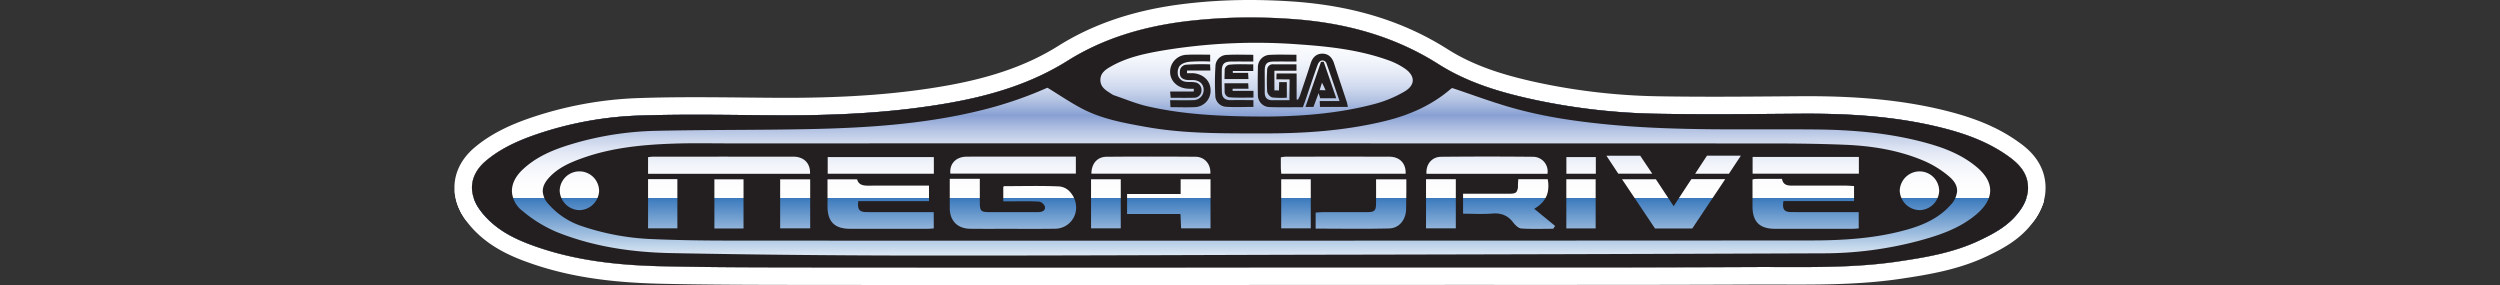 <svg id="Calque_1" data-name="Calque 1" xmlns="http://www.w3.org/2000/svg" xmlns:xlink="http://www.w3.org/1999/xlink" viewBox="0 0 1000 114"><rect x="0" y="0" width="1000" height="114" fill="#333333" stroke="none"/><defs><linearGradient id="linear-gradient" x1="658.054" y1="82.689" x2="658.054" y2="-57.094" gradientUnits="userSpaceOnUse"><stop offset="0" stop-color="#fff"/><stop offset="0.101" stop-color="#fcfcfe"/><stop offset="0.183" stop-color="#f2f4fa"/><stop offset="0.258" stop-color="#e1e7f4"/><stop offset="0.329" stop-color="#c9d4eb"/><stop offset="0.397" stop-color="#aabbdf"/><stop offset="0.459" stop-color="#879fd2"/><stop offset="0.475" stop-color="#91a7d6"/><stop offset="0.54" stop-color="#b2c2e2"/><stop offset="0.609" stop-color="#ced8ed"/><stop offset="0.684" stop-color="#e4e9f5"/><stop offset="0.766" stop-color="#f3f6fb"/><stop offset="0.861" stop-color="#fcfdfe"/><stop offset="1" stop-color="#fff"/></linearGradient><linearGradient id="linear-gradient-2" x1="632.443" y1="92.845" x2="632.443" y2="-55.014" xlink:href="#linear-gradient"/><linearGradient id="linear-gradient-3" x1="651.743" y1="92.167" x2="651.743" y2="-50.463" xlink:href="#linear-gradient"/><linearGradient id="linear-gradient-4" x1="680.847" y1="82.689" x2="680.847" y2="-56.663" xlink:href="#linear-gradient"/><linearGradient id="linear-gradient-5" x1="687.204" y1="92.081" x2="687.204" y2="-50.08" xlink:href="#linear-gradient"/><linearGradient id="linear-gradient-6" x1="576.369" y1="82.689" x2="576.369" y2="-56.766" xlink:href="#linear-gradient"/><linearGradient id="linear-gradient-7" x1="594.805" y1="92.493" x2="594.805" y2="-52.92" xlink:href="#linear-gradient"/><linearGradient id="linear-gradient-8" x1="602.292" y1="82.689" x2="602.292" y2="-56.879" xlink:href="#linear-gradient"/><linearGradient id="linear-gradient-9" x1="632.395" y1="82.689" x2="632.395" y2="-57.094" xlink:href="#linear-gradient"/><linearGradient id="linear-gradient-10" x1="721.305" y1="82.689" x2="721.305" y2="-55.674" xlink:href="#linear-gradient"/><linearGradient id="linear-gradient-11" x1="810.598" y1="82.689" x2="810.598" y2="-6248.543" xlink:href="#linear-gradient"/><linearGradient id="linear-gradient-12" x1="529.031" y1="182.542" x2="529.031" y2="-56.925" xlink:href="#linear-gradient"/><linearGradient id="linear-gradient-13" x1="502.627" y1="90.427" x2="502.627" y2="1.09" xlink:href="#linear-gradient"/><linearGradient id="linear-gradient-14" x1="556.485" y1="82.689" x2="556.485" y2="-57.311" xlink:href="#linear-gradient"/><linearGradient id="linear-gradient-15" x1="189.054" y1="87.397" x2="189.054" y2="-335.91" xlink:href="#linear-gradient"/><linearGradient id="linear-gradient-16" x1="767.78" y1="82.689" x2="767.78" y2="-37.023" xlink:href="#linear-gradient"/><linearGradient id="linear-gradient-17" x1="722.297" y1="92.853" x2="722.297" y2="-54.877" xlink:href="#linear-gradient"/><linearGradient id="linear-gradient-18" x1="291.584" y1="82.689" x2="291.584" y2="-57.311" xlink:href="#linear-gradient"/><linearGradient id="linear-gradient-19" x1="518.396" y1="82.689" x2="518.396" y2="-56.982" xlink:href="#linear-gradient"/><linearGradient id="linear-gradient-20" x1="189.439" y1="82.689" x2="189.439" y2="-1243.916" xlink:href="#linear-gradient"/><linearGradient id="linear-gradient-21" x1="291.625" y1="92.564" x2="291.625" y2="-53.287" xlink:href="#linear-gradient"/><linearGradient id="linear-gradient-22" x1="318.069" y1="82.689" x2="318.069" y2="-57.311" xlink:href="#linear-gradient"/><linearGradient id="linear-gradient-23" x1="351.305" y1="82.689" x2="351.305" y2="-57.206" xlink:href="#linear-gradient"/><linearGradient id="linear-gradient-24" x1="352.309" y1="92.896" x2="352.309" y2="-55.246" xlink:href="#linear-gradient"/><linearGradient id="linear-gradient-25" x1="385.913" y1="82.689" x2="385.913" y2="-55.494" xlink:href="#linear-gradient"/><linearGradient id="linear-gradient-26" x1="231.76" y1="82.689" x2="231.76" y2="-37.022" xlink:href="#linear-gradient"/><linearGradient id="linear-gradient-27" x1="500.42" y1="82.689" x2="500.42" y2="-0.967" xlink:href="#linear-gradient"/><linearGradient id="linear-gradient-28" x1="265.086" y1="82.689" x2="265.086" y2="-56.551" xlink:href="#linear-gradient"/><linearGradient id="linear-gradient-29" x1="537.294" y1="92.588" x2="537.294" y2="-53.355" xlink:href="#linear-gradient"/><linearGradient id="linear-gradient-30" x1="405.227" y1="92.685" x2="405.227" y2="-53.606" xlink:href="#linear-gradient"/><linearGradient id="linear-gradient-31" x1="415.458" y1="82.689" x2="415.458" y2="-94.755" xlink:href="#linear-gradient"/><linearGradient id="linear-gradient-32" x1="467.523" y1="82.689" x2="467.523" y2="-56.982" xlink:href="#linear-gradient"/><linearGradient id="linear-gradient-33" x1="442.362" y1="82.689" x2="442.362" y2="-57.094" xlink:href="#linear-gradient"/><linearGradient id="linear-gradient-34" x1="460.351" y1="92.649" x2="460.351" y2="-53.47" xlink:href="#linear-gradient"/><linearGradient id="linear-gradient-35" x1="190.191" y1="239.042" x2="190.191" y2="70.416" gradientUnits="userSpaceOnUse"><stop offset="0" stop-color="#fff"/><stop offset="1" stop-color="#3a79bd"/></linearGradient><linearGradient id="linear-gradient-36" x1="810.547" y1="997.056" x2="810.547" y2="75.69" xlink:href="#linear-gradient-35"/><linearGradient id="linear-gradient-37" x1="191.182" y1="223.184" x2="191.182" y2="62.181" xlink:href="#linear-gradient-35"/><linearGradient id="linear-gradient-38" x1="576.369" y1="119.545" x2="576.369" y2="75.689" xlink:href="#linear-gradient-35"/><linearGradient id="linear-gradient-39" x1="189.592" y1="411.275" x2="189.592" y2="75.689" xlink:href="#linear-gradient-35"/><linearGradient id="linear-gradient-40" x1="809.981" y1="586.19" x2="809.981" y2="50.985" xlink:href="#linear-gradient-35"/><linearGradient id="linear-gradient-41" x1="808.311" y1="544.482" x2="808.311" y2="-5.278" xlink:href="#linear-gradient-35"/><linearGradient id="linear-gradient-42" x1="544.381" y1="119.313" x2="544.381" y2="75.689" xlink:href="#linear-gradient-35"/><linearGradient id="linear-gradient-43" x1="500.382" y1="111.949" x2="500.382" y2="75.689" xlink:href="#linear-gradient-35"/><linearGradient id="linear-gradient-44" x1="467.523" y1="119.545" x2="467.523" y2="75.689" xlink:href="#linear-gradient-35"/><linearGradient id="linear-gradient-45" x1="809.176" y1="931.09" x2="809.176" y2="-25.263" xlink:href="#linear-gradient-35"/><linearGradient id="linear-gradient-46" x1="231.769" y1="143.535" x2="231.769" y2="75.689" xlink:href="#linear-gradient-35"/><linearGradient id="linear-gradient-47" x1="669.448" y1="119.451" x2="669.448" y2="75.689" xlink:href="#linear-gradient-35"/><linearGradient id="linear-gradient-48" x1="767.794" y1="143.536" x2="767.794" y2="75.689" xlink:href="#linear-gradient-35"/><linearGradient id="linear-gradient-49" x1="442.362" y1="119.514" x2="442.362" y2="75.689" xlink:href="#linear-gradient-35"/><linearGradient id="linear-gradient-50" x1="291.584" y1="119.466" x2="291.584" y2="75.689" xlink:href="#linear-gradient-35"/><linearGradient id="linear-gradient-51" x1="318.069" y1="119.53" x2="318.069" y2="75.689" xlink:href="#linear-gradient-35"/><linearGradient id="linear-gradient-52" x1="265.086" y1="119.514" x2="265.086" y2="75.689" xlink:href="#linear-gradient-35"/><linearGradient id="linear-gradient-53" x1="632.395" y1="119.482" x2="632.395" y2="75.689" xlink:href="#linear-gradient-35"/><linearGradient id="linear-gradient-54" x1="405.179" y1="119.257" x2="405.179" y2="75.689" xlink:href="#linear-gradient-35"/><linearGradient id="linear-gradient-55" x1="722.242" y1="119.269" x2="722.242" y2="75.689" xlink:href="#linear-gradient-35"/><linearGradient id="linear-gradient-56" x1="352.254" y1="119.276" x2="352.254" y2="75.689" xlink:href="#linear-gradient-35"/><linearGradient id="linear-gradient-57" x1="518.396" y1="119.545" x2="518.396" y2="75.689" xlink:href="#linear-gradient-35"/><linearGradient id="linear-gradient-58" x1="603.64" y1="119.245" x2="603.64" y2="75.689" xlink:href="#linear-gradient-35"/><linearGradient id="linear-gradient-59" x1="500.001" y1="79.189" x2="500.001" y2="7" xlink:href="#linear-gradient"/><linearGradient id="linear-gradient-60" x1="500.033" y1="107" x2="500.033" y2="79.189" xlink:href="#linear-gradient-35"/></defs><title>logo</title><path d="M653.835,82.689a3.501,3.501,0,0,1-2.906-1.55l-5.01-7.472a3.499,3.499,0,0,1,2.903-5.454h13.536A3.5,3.5,0,0,1,665.28,69.787l.915,1.386c.791,1.199,1.601,2.426,2.429,3.691l1.582,2.395a3.5,3.5,0,0,1-2.92,5.43Z" fill="url(#linear-gradient)"/><path d="M662.358,71.713c1.077,1.633,2.19,3.315,3.339,5.069.519.786,1.051,1.592,1.59,2.407H653.835c-.54-.805-1.068-1.595-1.614-2.407-1.125-1.669-2.25-3.363-3.399-5.069h13.536m0-7H648.822a7,7,0,0,0-5.805,10.911q.855,1.268,1.694,2.526.856,1.279,1.705,2.543l.948,1.413.658.982a7,7,0,0,0,5.813,3.1H667.286a7,7,0,0,0,5.839-10.86l-1.587-2.403c-.827-1.262-1.648-2.506-2.449-3.72l-.888-1.345a7,7,0,0,0-5.844-3.147Z" fill="#fff"/><rect x="623.051" y="59.323" width="18.782" height="13.677" rx="3.5" fill="url(#linear-gradient-2)"/><path d="M638.334,62.822v6.677H626.552V62.822h11.782m0-7H626.552a7,7,0,0,0-7,7v6.677a7,7,0,0,0,7,7h11.782a7,7,0,0,0,7-7V62.822a7,7,0,0,0-7-7Z" fill="#fff"/><path d="M647.322,72.975a3.499,3.499,0,0,1-2.922-1.573l-4.742-7.173a3.5,3.5,0,0,1,2.922-5.427h13.524a3.5,3.5,0,0,1,2.912,1.559c1.473,2.209,2.994,4.49,4.792,7.158a3.5,3.5,0,0,1-2.902,5.456Z" fill="url(#linear-gradient-3)"/><path d="M656.104,62.302c1.476,2.214,3,4.5,4.802,7.173H647.322c-1.403-2.129-2.964-4.476-4.742-7.173h13.524m0-7h-13.524a7,7,0,0,0-5.844,10.853c.936,1.42,1.812,2.742,2.636,3.987.742,1.12,1.441,2.177,2.106,3.185a7,7,0,0,0,5.845,3.148h13.584a7,7,0,0,0,5.804-10.913c-1.789-2.653-3.302-4.923-4.767-7.121a7.047,7.047,0,0,0-5.839-3.139Z" fill="#fff"/><path d="M671.611,82.689a3.5,3.5,0,0,1-2.929-5.417l1.572-2.405c1.129-1.724,2.244-3.42,3.371-5.129a3.499,3.499,0,0,1,2.922-1.573h13.536a3.5,3.5,0,0,1,2.915,5.437q-1.727,2.6-3.418,5.127L687.969,81.137a3.502,3.502,0,0,1-2.908,1.552Z" fill="url(#linear-gradient-4)"/><path d="M690.083,71.665h.005m-.005,0q-1.724,2.595-3.411,5.117c-.543.811-1.072,1.603-1.611,2.407H671.611q.793-1.213,1.573-2.407c1.125-1.718,2.238-3.411,3.363-5.117h13.536m.005-7H676.547a7,7,0,0,0-5.843,3.146c-1.129,1.712-2.246,3.412-3.375,5.136l-.638.977-.937,1.434a7,7,0,0,0,5.858,10.831h13.45a7,7,0,0,0,5.817-3.106l.68-1.016.93-1.389q1.652-2.469,3.334-5.001a7,7,0,0,0-5.733-11.012Zm-.005,14h0Z" fill="#fff"/><path d="M678.059,72.999a3.499,3.499,0,0,1-2.926-5.42s3.941-6.023,4.73-7.225a3.5,3.5,0,0,1,2.925-1.577h13.561a3.5,3.5,0,0,1,2.921,5.429l-4.777,7.221a3.503,3.503,0,0,1-2.922,1.572Z" fill="url(#linear-gradient-5)"/><path d="M696.349,62.278h.005m-.005,0c-1.742,2.637-3.254,4.911-4.778,7.222h-13.512c1.754-2.673,3.242-4.96,4.73-7.222h13.56m.005-7H682.789A7,7,0,0,0,676.941,58.431c-.821,1.248-1.641,2.503-2.506,3.825-.705,1.078-1.44,2.201-2.228,3.403a7,7,0,0,0,5.853,10.84h13.512a7,7,0,0,0,5.843-3.145c.806-1.221,1.608-2.433,2.443-3.693.716-1.08,1.455-2.196,2.241-3.386a7,7,0,0,0-5.744-10.998Zm-.005,14h0Z" fill="#fff"/><rect x="566.911" y="68.177" width="18.916" height="14.512" rx="3.5" fill="url(#linear-gradient-6)"/><path d="M582.326,71.677v7.512H570.411v-7.512h11.915m0-7H570.411a7,7,0,0,0-7,7v7.512a7,7,0,0,0,7,7h11.915a7,7,0,0,0,7-7v-7.512a7,7,0,0,0-7-7Z" fill="#fff"/><path d="M570.605,73.024a3.499,3.499,0,0,1-3.486-3.196,9.89,9.89,0,0,1,2.446-7.634,9.198,9.198,0,0,1,6.835-2.98c6.099-.061,12.29-.091,18.391-.091s12.289.03,18.393.091a9.306,9.306,0,0,1,6.969,3.078,9.714,9.714,0,0,1,2.319,7.604,3.501,3.501,0,0,1-3.48,3.128Z" fill="url(#linear-gradient-7)"/><path d="M594.79,62.622q9.179,0,18.358.091a5.858,5.858,0,0,1,5.843,6.81H570.605c-.327-3.75,2.117-6.786,5.818-6.81q9.19-.091,18.367-.091m0-7c-6.112,0-12.315.031-18.436.091a12.645,12.645,0,0,0-9.376,4.122A13.538,13.538,0,0,0,563.631,70.131a7,7,0,0,0,6.974,6.393h48.387a7,7,0,0,0,6.96-6.257,13.347,13.347,0,0,0-3.185-10.302,12.765,12.765,0,0,0-9.551-4.251c-6.113-.06-12.313-.091-18.425-.091Z" fill="#fff"/><path d="M585.229,82.689a3.5,3.5,0,0,1-3.5-3.5V77.507a3.5,3.5,0,0,1,3.5-3.5h12.147c2.093,0,4.195,0,6.3-.012.01-.478.044-1.02.081-1.598.019-.285.037-.581.054-.893a3.501,3.501,0,0,1,3.495-3.316h11.77a3.501,3.501,0,0,1,3.442,2.865,16.017,16.017,0,0,1,.008,6.497,12.294,12.294,0,0,1-1.265,3.33,3.5,3.5,0,0,1-3.063,1.808Z" fill="url(#linear-gradient-8)"/><path d="M619.076,71.689a12.683,12.683,0,0,1,.036,5.093,8.804,8.804,0,0,1-.915,2.407h-32.968V77.507h12.133c2.129,0,4.27,0,6.411-.012,1.476-.012,2.31-.169,2.794-.714a4.119,4.119,0,0,0,.605-2.565c.012-.798.085-1.597.133-2.528h11.77m0-7h-11.77A7.001,7.001,0,0,0,600.406,70.506q-1.523.002-3.044.001H585.23a7,7,0,0,0-7,7v1.681a7,7,0,0,0,7,7h32.968a7,7,0,0,0,6.126-3.613,15.852,15.852,0,0,0,1.624-4.284,19.456,19.456,0,0,0,.013-7.872,7,7,0,0,0-6.884-5.732Z" fill="#fff"/><rect x="623.028" y="68.213" width="18.733" height="14.476" rx="3.5" fill="url(#linear-gradient-9)"/><path d="M638.261,71.713v7.476H626.528V71.713h11.734m0-7H626.528a7,7,0,0,0-7,7v7.476a7,7,0,0,0,7,7h11.734a7,7,0,0,0,7-7V71.713a7,7,0,0,0-7-7Z" fill="#fff"/><path d="M701.002,82.689a3.499,3.499,0,0,1-3.5-3.504l.005-2.403c-.012-1.641-.012-3.307-.012-4.972a3.501,3.501,0,0,1,2.716-3.411c.104-.023.195-.051.278-.074a5.659,5.659,0,0,1,1.594-.257c1.714-.012,3.451-.015,5.23-.015l5.487.003a3.501,3.501,0,0,1,3.401,2.675c.166.011.394.019.707.019l.979-.008c2.032-.004,4.051-.005,6.07-.005q6.831,0,13.665.016l.78.001c.811,0,1.597.055,2.357.107.341.024.688.049,1.043.067a3.501,3.501,0,0,1,3.312,3.495v4.766a3.5,3.5,0,0,1-3.5,3.5Z" fill="url(#linear-gradient-10)"/><path d="M707.305,71.553c1.775,0,3.593.003,5.496.003.443,2.485,2.196,2.693,4.105,2.693.331,0,.666-.006,1-.008q3.004-.005,6.005-.005,7.242,0,14.486.017c1.04,0,2.093.109,3.218.169v4.766H701.001c.001-.802.005-1.6.005-2.407-.012-1.657-.012-3.315-.012-4.972a5.88,5.88,0,0,1,1.089-.242c1.727-.012,3.453-.015,5.222-.015m0-7c-1.785,0-3.528.003-5.271.015h-.001a8.945,8.945,0,0,0-2.492.387l-.131.036a6.987,6.987,0,0,0-5.415,6.818c0,1.664 0,3.328.012,4.992l-.003,1.32-.003,1.059a7,7,0,0,0,7,7.008h40.614a7,7,0,0,0,7-7v-4.766a7,7,0,0,0-6.624-6.99c-.335-.018-.663-.041-.986-.064-.782-.054-1.669-.116-2.607-.116l-.043-0q-7.226-.013-14.444-.017-2.798,0-5.598.004a6.997,6.997,0,0,0-5.512-2.685l-2.837-.002-2.658-.001Z" fill="#fff"/><path d="M810.583,82.689a3.5,3.5,0,0,1-3.332-4.571c.015-.047.04-.118.062-.176a3.5,3.5,0,0,1,6.666,2.125c-.021.076-.047.166-.068.229a3.499,3.499,0,0,1-3.32,2.394Z" fill="url(#linear-gradient-11)"/><path d="M810.611,79.108h.005m-.005,0c-.008.027-.013.054-.022.081h-.007c.009-.027.02-.053.029-.081m-.002-7.002a7.006,7.006,0,0,0-6.664,4.86c-.01.031-.02.06-.029.087a6.997,6.997,0,1,0,6.693-4.947Zm.002,14.002h0Z" fill="#fff"/><path d="M529.717,39.597c-.28,0-.558-.012-.837-.024-.173-.008-.347-.018-.523-.018-.067,0-.136.001-.205.007-.104.009-.206.014-.309.014a3.5,3.5,0,0,1-3.337-4.558l.958-3.006a3.499,3.499,0,0,1,3.072-2.426c.088-.006.176-.01.263-.01a3.501,3.501,0,0,1,3.138,1.951c.107.218,1.062,2.155,1.496,3.166a3.499,3.499,0,0,1-2.897,4.869C530.26,39.587,529.988,39.597,529.717,39.597Z" fill="url(#linear-gradient-12)"/><path d="M528.799,33.076s1.009,2.044,1.42,3c-.169.015-.335.021-.501.021-.453,0-.9-.042-1.361-.042-.169,0-.34.006-.513.021.315-.992.956-3.0.956-3m.002-7q-.261,0-.524.02a7,7,0,0,0-6.146,4.851s-.644,2.017-.96,3.013a7,7,0,0,0,6.672,9.116q.269,0,.54-.021c.115.001.226.008.337.013.333.015.664.028.998.028.396,0,.767-.016,1.135-.05a7,7,0,0,0,5.796-9.738c-.46-1.068-1.39-2.961-1.572-3.33a7,7,0,0,0-6.275-3.903Z" fill="#fff"/><path d="M506.686,50.113c-18.107,0-33.288-.712-48.524-4.188a81.715,81.715,0,0,1-9.666-3.066c-1.321-.48-2.641-.961-3.967-1.408a7.515,7.515,0,0,1-1.675-.832l-.516-.327c-2.241-1.416-5.627-3.556-5.684-8.188-.062-5.185,4.097-7.503,6.332-8.749,6.955-3.884,14.558-5.414,21.75-6.646a220.282,220.282,0,0,1,37.166-3.062c5.922,0,12.065.218,18.261.649,11.799.817,24.385,2.177,36.476,6.551a32.139,32.139,0,0,1,7.146,3.595c4.32,2.937,4.87,6.223,4.812,7.92-.056,1.653-.791,4.8-5.081,7.306A51.601,51.601,0,0,1,551.145,44.863c-12.65,3.426-27.188,5.144-44.438,5.25Zm22.346-15.97-.085-.246c-.02.059-.04.117-.061.176C528.935,34.095,528.984,34.118,529.032,34.143Z" fill="url(#linear-gradient-13)"/><path d="M501.902,17.146q8.998,0,18.018.641c12.048.835,24.06,2.202,35.528,6.351a28.762,28.762,0,0,1,6.363,3.193c4.343,2.952,4.452,6.677-.06,9.314a47.932,47.932,0,0,1-11.516,4.839c-15.677,4.246-31.766,5.056-43.548,5.129-18.956,0-33.483-.847-47.745-4.101-4.536-1.04-8.879-2.891-13.294-4.379a4.044,4.044,0,0,1-.883-.448c-2.141-1.379-4.573-2.637-4.609-5.625-.036-3.012,2.323-4.415,4.536-5.649,6.411-3.581,13.512-5.032,20.637-6.254a215.561,215.561,0,0,1,36.574-3.012m17.268,22.766c-.169-.06-.351-.097-.52-.145V29.387h-8.032l-.069,2.348,5.294.023s-.061,5.528-.061,8.335c-1.581,0-3.086-.011-4.566-.011-.74,0-1.474.003-2.208.011-.035.001-.07.001-.104.001-2.103,0-3.028-1.088-3.017-3.194.036-2.879-.012-5.758,0-8.649.036-2.806.847-3.605,3.714-3.641.984-.008,1.966-.011,2.953-.011,1.974,0,3.966.011,6.022.011v-2.71c-2.214,0-4.341-.052-6.431-.052-1.392,0-2.768.023-4.142.101a4.878,4.878,0,0,0-4.839,4.96q-.145,5.571-.012,11.117a4.757,4.757,0,0,0,4.415,4.802c1.892.066,3.786.085,5.684.085,2.627,0,5.26-.037,7.901-.037.399-1.089.762-2.008,1.077-2.94,1.597-4.657,3.133-9.339,4.814-13.972.254-.726.883-1.678,1.718-1.766a1.646,1.646,0,0,1,.175-.009,1.729,1.729,0,0,1,1.555.941c1.79,4.899,3.448,9.847,5.322,15.29h-7.935c.048,1.016.073,1.633.109,2.359h11.153a19.292,19.292,0,0,0-.423-1.984c-1.694-5.153-3.435-10.282-5.093-15.447-.765-2.356-2.251-3.884-4.704-3.884l-.086.001c-2.371.048-3.823,1.536-4.56,3.847-1.391,4.379-2.879,8.734-4.355,13.089a13.509,13.509,0,0,1-.75,1.512m-45.211-.772c1.229,0,2.444-.012,3.659-.05a2.888,2.888,0,0,0,2.976-3.012,2.991,2.991,0,0,0-2.75-3.157c-1.113-.218-2.385-.036-3.459-.208a3.624,3.624,0,0,1-3.118-2.357,4.895,4.895,0,0,1,.448-3.774c.988-1.316,2.758-1.73,4.258-1.887a29.146,29.146,0,0,1,3.294-.161c1.59,0,3.192.076,4.798.076V21.875c-1.914,0-3.778-.044-5.621-.044-1.197,0-2.386.019-3.572.081a6.803,6.803,0,0,0-6.823,6.968c.073,3.665,3.109,6.435,7.198,6.605.786.036,1.415.044,2.294.044-.024.254-.02.827-.057,1.081h-9.435c.085,1.016.145,1.681.23,2.504,1.959,0,3.836.026,5.679.026m20.665,3.695c2.213,0,4.452-.068,6.74-.068V40.044c-2.129,0-4.183-.005-6.211-.005-1.014,0-2.022.001-3.03.005l-.069 0c-2.203,0-3.282-1.148-3.306-3.303-.048-2.71-.06-5.431-.036-8.141.024-3.097.895-3.968,3.943-3.992q1.428-.012,2.858-.011c1.91,0,3.835.011,5.803.011V21.911c-2.187,0-4.312-.057-6.407-.057-1.37,0-2.727.025-4.081.106a4.6,4.6,0,0,0-4.645,4.573,99.661,99.661,0,0,0-.073,11.564,4.576,4.576,0,0,0,4.331,4.621c1.389.089,2.781.116,4.183.116m27.558-.068h3.206c.653-1.742,1.27-3.399,2.056-5.504.315.992.484,1.536.641,2.044h6.423c-1.73-5.032-3.375-9.81-5.02-14.601l-1.089.036c-2.044,5.939-4.089,11.867-6.218,18.024M475.868,32.031c.35,0,.701-.009,1.055-.009q.135,0,.271.002c2.528.06,4.185,1.524,4.258,3.786a4.064,4.064,0,0,1-4.149,4.246c-1.179.043-2.36.056-3.554.056-1.857,0-3.747-.031-5.712-.031.06,1.113.109,1.875.157,2.794,2.159,0,4.231.055,6.266.055,1.272,0,2.53-.021,3.786-.091a6.542,6.542,0,0,0,5.988-6.653c.024-3.665-2.649-6.423-6.677-6.883a6.1,6.1,0,0,0-.711-.037c-.436,0-.871.031-1.304.031a5.809,5.809,0,0,1-.76-.044c.012-.242.017-.785.042-1.039h9.327c-.048-1.052-.121-2.468-.121-2.468s-1.963-.067-4.237-.067c-1.831,0-3.864.043-5.235.2a2.715,2.715,0,0,0-2.601,2.601c-.104,2.005.33,2.436,1.238,3.041a4.42,4.42,0,0,0,1.774.479c.3.025.599.031.899.031m13.931-.418h9.581c-.048-.871-.085-1.524-.133-2.468h-6.121c0-.254,0-.508-.012-.75h8.189V25.746c-1.767,0-3.479-.051-5.16-.051-1.381,0-2.741.034-4.093.16a2.225,2.225,0,0,0-2.177,2.311c0,.862-.073,2.056-.073,3.448m21.479,7.54c1.122,0,2.275-.076,3.452-.076V32.847h-3.072c0,1.343-.061,1.96-.061,3.351a3.554,3.554,0,0,0-.581-.043c-.253,0-.495.018-.743.018a3.349,3.349,0,0,1-.515-.035V28.286h8.831V25.722c-2.169,0-4.204.011-6.194.011-.995,0-1.979-.003-2.963-.011l-.066-0a2.255,2.255,0,0,0-2.511,2.347,70.131,70.131,0,0,0,.024,8.589,3.215,3.215,0,0,0,1.972,2.31,13.547,13.547,0,0,0,2.427.185m-15.043-.085c1.701,0,3.417-.04,5.153-.04V36.343H493.029c0-.29.012-.568.024-.859h6.351c-.048-.944-.085-1.548-.121-2.177H489.787c0,1.21.06,2.212.06,3.145a2.348,2.348,0,0,0,1.742,2.456c1.539.127,3.086.16,4.646.16m5.667-28.922a223.787,223.787,0,0,0-37.759,3.113c-7.488,1.284-15.424,2.886-22.865,7.041-2.453,1.367-8.21,4.576-8.123,11.845.079,6.534,4.965,9.621,7.313,11.105.169.107.338.213.505.321a10.833,10.833,0,0,0,2.384,1.178l.054.019c1.273.429,2.543.891,3.888,1.381a84.397,84.397,0,0,0,10.077,3.188c15.562,3.551,30.966,4.278,49.31,4.278,17.6-.108,32.43-1.866,45.378-5.372a55.152,55.152,0,0,0,13.212-5.548c5.746-3.358,6.738-7.84,6.819-10.213.082-2.417-.633-7.053-6.349-10.938a35.623,35.623,0,0,0-7.903-3.982c-12.508-4.526-25.385-5.921-37.439-6.756-6.274-.436-12.499-.658-18.502-.658Z" fill="#fff"/><path d="M550.427,82.689a3.499,3.499,0,0,1-3.5-3.521s.013-1.804.013-2.386l-.013-5.044a3.5,3.5,0,0,1,3.5-3.5h12.108a3.5,3.5,0,0,1,3.5,3.5l.003,1.639c.003,1.124.006,2.26-.003,3.396l-.033,2.464a3.501,3.501,0,0,1-3.5,3.453Z" fill="url(#linear-gradient-14)"/><path d="M562.536,71.737c0,1.645.012,3.327,0,5.008v.036c-.008.8-.023,1.605-.034,2.407H550.427c.005-.801.012-1.597.012-2.407,0-1.645-.012-3.315-.012-5.044h12.109m0-7h-12.109a7,7,0,0,0-7,7c0,.884.003,1.753.006,2.611.003.82.006,1.63.006,2.434,0,.57-.004,1.132-.008,1.694l-.004.672a7,7,0,0,0,7,7.041h12.075a7,7,0,0,0,6.999-6.905l.013-.876q.012-.778.021-1.553l0-.074c.008-1.132.005-2.278.003-3.414l-.003-1.631a7,7,0,0,0-7-7Z" fill="#fff"/><path d="M189.198,81.722a3.502,3.502,0,0,1-3.389-2.635,16.203,16.203,0,0,1-.37-1.831,3.501,3.501,0,0,1,2.993-3.942,3.622,3.622,0,0,1,.479-.032,3.5,3.5,0,0,1,3.463,3.024,9.968,9.968,0,0,0,.22,1.062,3.503,3.503,0,0,1-3.396,4.354Z" fill="url(#linear-gradient-15)"/><path d="M188.907,76.782a13.207,13.207,0,0,0,.294,1.439,12.722,12.722,0,0,1-.294-1.439m.009-7.001a7.006,7.006,0,0,0-6.945,7.946,19.605,19.605,0,0,0,.449,2.234,7,7,0,0,0,13.567-3.456c-.076-.303-.125-.529-.145-.672a7.002,7.002,0,0,0-6.927-6.053Z" fill="#fff"/><path d="M760.544,82.689a3.499,3.499,0,0,1-3.204-2.092,10.835,10.835,0,0,1-.892-3.445,7.111,7.111,0,0,1-.055-.878A10.892,10.892,0,0,1,759.649,68.51a11.366,11.366,0,0,1,16.322.002,10.989,10.989,0,0,1,3.194,7.94c.001.175-.016.419-.039.662a10.752,10.752,0,0,1-.866,3.456,3.501,3.501,0,0,1-3.216,2.118Z" fill="url(#linear-gradient-16)"/><path d="M767.819,68.556l.021,0a7.855,7.855,0,0,1,7.826,7.827c0,.133-.012.266-.024.399a7.404,7.404,0,0,1-.599,2.407H760.544a7.304,7.304,0,0,1-.615-2.407,3.584,3.584,0,0,1-.036-.508,7.964,7.964,0,0,1,7.926-7.718m0-7a15.125,15.125,0,0,0-10.654,4.489A14.384,14.384,0,0,0,752.893,76.31a10.628,10.628,0,0,0,.073,1.202,14.312,14.312,0,0,0,1.172,4.497,7,7,0,0,0,6.407,4.179h14.5a7,7,0,0,0,6.43-4.233,14.398,14.398,0,0,0,1.145-4.6c.019-.207.044-.516.047-.89A14.463,14.463,0,0,0,778.474,66.066a15.004,15.004,0,0,0-10.614-4.51l-.041-0Z" fill="#fff"/><rect x="697.543" y="59.285" width="49.508" height="13.689" rx="3.5" fill="url(#linear-gradient-17)"/><path d="M743.55,62.786v6.689H701.043V62.786h42.508m0-7H701.043a7,7,0,0,0-7,7v6.689a7,7,0,0,0,7,7h42.508a7,7,0,0,0,7-7V62.786a7,7,0,0,0-7-7Z" fill="#fff"/><rect x="282.253" y="68.238" width="18.661" height="14.451" rx="3.5" fill="url(#linear-gradient-18)"/><path d="M297.414,71.737v7.452H285.753V71.737h11.661m0-7H285.753a7,7,0,0,0-7,7v7.452a7,7,0,0,0,7,7h11.661a7,7,0,0,0,7-7V71.737a7,7,0,0,0-7-7Z" fill="#fff"/><rect x="508.98" y="68.201" width="18.831" height="14.487" rx="3.5" fill="url(#linear-gradient-19)"/><path d="M524.311,71.701v7.488H512.48V71.701h11.831m0-7H512.48a7,7,0,0,0-7,7v7.488a7,7,0,0,0,7,7h11.831a7,7,0,0,0,7-7V71.701a7,7,0,0,0-7-7Z" fill="#fff"/><path d="M189.476,82.689a3.5,3.5,0,0,1-3.324-2.404c-.047-.142-.086-.281-.124-.421a3.533,3.533,0,0,1,2.336-4.392,3.581,3.581,0,0,1,1.028-.152,3.452,3.452,0,0,1,3.32,2.459l.11.318a3.5,3.5,0,0,1-3.325,4.592Z" fill="url(#linear-gradient-20)"/><path d="M189.362,78.788c.04.134.091.267.136.401H189.476c-.044-.135-.074-.267-.114-.401" fill="#fff"/><path d="M259.225,73.012a3.5,3.5,0,0,1-3.5-3.5V62.859a3.5,3.5,0,0,1,3.17-3.484c.235-.022.456-.05.667-.076a13.478,13.478,0,0,1,1.707-.133q16.073-.01,32.149-.015,11.943,0,23.887.015a10.253,10.253,0,0,1,7.628,3.005,9.911,9.911,0,0,1,2.577,7.504,3.499,3.499,0,0,1-3.496,3.338Z" fill="url(#linear-gradient-21)"/><path d="M293.609,62.651q11.845,0,23.692.014c4.306.012,6.907,2.673,6.714,6.847H259.225V62.858c.774-.073,1.415-.194,2.044-.194q16.171-.01,32.34-.014m0-7q-16.173,0-32.344.014a16.689,16.689,0,0,0-2.123.159c-.18.022-.369.046-.57.065a7,7,0,0,0-6.347,6.969v6.653a7,7,0,0,0,7,7h64.79a7,7,0,0,0,6.992-6.676,13.505,13.505,0,0,0-3.538-10.079A13.843,13.843,0,0,0,317.321,55.665q-11.865-.015-23.712-.014Z" fill="#fff"/><rect x="308.563" y="68.238" width="19.012" height="14.451" rx="3.5" fill="url(#linear-gradient-22)"/><path d="M324.075,71.737v7.452h-12.012V71.737h12.012m0-7h-12.012a7,7,0,0,0-7,7v7.452a7,7,0,0,0,7,7h12.012a7,7,0,0,0,7-7V71.737a7,7,0,0,0-7-7Z" fill="#fff"/><path d="M331.007,82.689a3.5,3.5,0,0,1-3.5-3.493V71.725a3.5,3.5,0,0,1,3.5-3.5h11.831a3.501,3.501,0,0,1,3.348,2.479,7.266,7.266,0,0,0,1.11.062h.107q4.722-.041,9.472-.035l14.728.011a3.5,3.5,0,0,1,3.5,3.5v4.947a3.5,3.5,0,0,1-3.5,3.5Z" fill="url(#linear-gradient-23)"/><path d="M342.837,71.725c.604,2.239,2.381,2.541,4.454,2.541l.131-0q4.709-.041,9.423-.035c3.773,0,7.548.011,11.322.011h3.435v4.948H331.007c-.002-.802,0-1.598,0-2.407V71.725h11.831m0-7H331.007a7,7,0,0,0-7,7v5.057l-0.0.803 0,1.618a7,7,0,0,0,7,6.986h40.596a7,7,0,0,0,7-7V74.241a7,7,0,0,0-7-7h-3.435q-2.826,0-5.653-.005-2.835-.004-5.67-.005c-3.336,0-6.102.009-8.618.028a6.998,6.998,0,0,0-5.39-2.534Z" fill="#fff"/><rect x="327.579" y="59.334" width="49.459" height="13.653" rx="3.5" fill="url(#linear-gradient-24)"/><path d="M373.538,62.834v6.653H331.079v-6.653h42.459m0-7H331.079a7,7,0,0,0-7,7v6.653a7,7,0,0,0,7,7h42.459a7,7,0,0,0,7-7v-6.653a7,7,0,0,0-7-7Z" fill="#fff"/><rect x="376.401" y="68.031" width="19.024" height="14.657" rx="3.5" fill="url(#linear-gradient-25)"/><path d="M391.925,71.532v7.657h-12.024V71.532h12.024m0-7h-12.024a7,7,0,0,0-7,7v7.657a7,7,0,0,0,7,7h12.024a7,7,0,0,0,7-7V71.532a7,7,0,0,0-7-7Z" fill="#fff"/><path d="M224.527,82.689a3.5,3.5,0,0,1-3.205-2.094,10.781,10.781,0,0,1-.883-3.387,6.588,6.588,0,0,1-.06-.995,11.482,11.482,0,0,1,11.282-11.157,11.61,11.61,0,0,1,8.215,3.398,11.027,11.027,0,0,1,3.265,7.875c0,.228-.016.476-.035.723a10.799,10.799,0,0,1-.884,3.531,3.501,3.501,0,0,1-3.21,2.105Z" fill="url(#linear-gradient-26)"/><path d="M231.725,68.556a7.877,7.877,0,0,1,7.915,7.754c0,.157-.012.315-.024.472a7.338,7.338,0,0,1-.605,2.407H224.527a7.252,7.252,0,0,1-.612-2.407,2.925,2.925,0,0,1-.036-.569,7.949,7.949,0,0,1,7.802-7.657l.044-0m0-7-.082 0a15.034,15.034,0,0,0-14.764,14.595l-0.0.062a10.059,10.059,0,0,0,.082,1.396,14.279,14.279,0,0,0,1.159,4.397,7,7,0,0,0,6.408,4.182h14.484a7,7,0,0,0,6.419-4.209,14.317,14.317,0,0,0,1.168-4.703c.015-.189.042-.54.042-.967a14.478,14.478,0,0,0-4.282-10.323,15.099,15.099,0,0,0-10.633-4.431Z" fill="#fff"/><path d="M782.138,82.689a3.5,3.5,0,0,1-3.165-4.995,3.452,3.452,0,0,0,.354-1.18c.036-.402.134-1.474-1.82-3.144A36.083,36.083,0,0,0,768.279,67.594c-8.529-3.643-18.347-5.66-30.024-6.174-8.821-.375-18.292-.542-30.704-.542q-126.085-.032-252.158-.025l-163.059.001c-2.169,0-4.34-.014-6.511-.027-2.157-.014-4.314-.027-6.472-.027-3.762,0-6.821.044-9.629.138-10.914.37-23.7,1.333-35.781,5.675-4.99,1.798-8.911,3.658-11.815,6.886a4.588,4.588,0,0,0-1.517,3.057,2.952,2.952,0,0,0,.309,1.136,3.5,3.5,0,0,1-3.163,4.999H205.242a3.501,3.501,0,0,1-3.319-2.39,12.371,12.371,0,0,1-.642-3.362c-.179-3.966,1.618-7.996,5.059-11.348,6.574-6.368,14.837-9.396,22.055-11.52a130.228,130.228,0,0,1,33.726-5.234c10.616-.237,21.395-.305,31.82-.371,9.812-.062,19.958-.126,29.918-.331,19.939-.416,43.444-1.587,66.587-7.126a155.356,155.356,0,0,0,26.685-8.94,5.864,5.864,0,0,1,1.326-.398,3.501,3.501,0,0,1,2.4.464c1.526.931,3.009,1.868,4.47,2.792,3.108,1.965,6.043,3.821,9.087,5.418,7.422,3.89,15.614,5.361,24.287,6.919l.436.078c14.015,2.507,28.556,2.513,42.618,2.519l4.3.004c18.531,0,33.502-1.541,47.115-4.849,10.149-2.475,18.283-6.432,24.865-12.098a5.242,5.242,0,0,1,2.207-1.117,3.498,3.498,0,0,1,1.803.111c2.517.841,4.987,1.697,7.433,2.543,5.381,1.863,10.463,3.623,15.673,5.117,10.91,3.136,23.189,5.285,38.646,6.763,18.37,1.766,36.663,1.914,53.826,1.914,2.654,0,13.28-.017,15.938-.017q6.18,0,12.36.046c18.08.159,32.64,1.937,45.82,5.595,6.3,1.746,14.426,4.509,21.375,10.42,5.723,4.867,6.652,9.616,6.425,12.742a12.605,12.605,0,0,1-.725,3.336,3.5,3.5,0,0,1-3.294,2.317Z" fill="url(#linear-gradient-27)"/><path d="M419.034,35.121c4.778,2.915,9.121,5.891,13.754,8.322,8.032,4.21,16.911,5.758,25.73,7.343,15.484,2.77,31.112,2.553,46.753,2.577.263.001.524.001.787.001,16.16,0,32.167-1.116,47.938-4.948,9.726-2.371,18.665-6.254,26.322-12.847a1.876,1.876,0,0,1,.617-.339c7.996,2.673,15.532,5.492,23.25,7.706,12.835,3.689,25.996,5.613,39.278,6.883,18.027,1.733,36.094,1.93,54.167,1.93,5.308,0,10.612-.017,15.92-.017q6.169,0,12.34.046c15.169.133,30.23,1.391,44.915,5.468,7.246,2.008,14.214,4.754,20.044,9.714,3.726,3.169,5.444,6.496,5.202,9.822a9.075,9.075,0,0,1-.528,2.407H782.138a6.891,6.891,0,0,0,.678-2.407c.194-2.117-.786-4.149-3.036-6.073a39.631,39.631,0,0,0-10.137-6.339c-9.943-4.246-20.516-5.976-31.234-6.448-10.27-.435-20.564-.544-30.858-.544q-124.576-.033-249.13-.026-83.035,0-166.087.002c-4.327,0-8.657-.055-12.988-.055-3.248,0-6.496.031-9.742.14-12.508.423-24.931,1.597-36.846,5.879-4.935,1.778-9.653,3.859-13.234,7.839-1.718,1.911-2.528,3.762-2.407,5.625a6.367,6.367,0,0,0,.639,2.407H205.243a8.811,8.811,0,0,1-.464-2.407c-.133-2.952,1.234-5.988,4.004-8.685,5.782-5.601,13.076-8.456,20.601-10.669A126.539,126.539,0,0,1,262.201,52.334c20.576-.46,41.165-.278,61.729-.702,22.633-.472,45.193-1.923,67.33-7.222a157.948,157.948,0,0,0,27.29-9.145,2.343,2.343,0,0,1,.484-.145m0-7a6.997,6.997,0,0,0-1.141.094,9.303,9.303,0,0,0-2.15.639,151.978,151.978,0,0,1-26.117,8.751c-22.815,5.461-46.087,6.618-65.842,7.03-9.932.205-20.065.268-29.864.33-10.439.066-21.233.134-31.876.372a133.761,133.761,0,0,0-34.635,5.375c-7.629,2.244-16.384,5.467-23.498,12.357-4.18,4.071-6.351,9.048-6.127,14.029a15.831,15.831,0,0,0,.819,4.313,7,7,0,0,0,6.638,4.779H217.756a7,7,0,0,0,6.458-9.701,5.731,5.731,0,0,1,.517-.652c2.414-2.683,5.903-4.312,10.4-5.932,11.622-4.177,24.068-5.108,34.71-5.469,2.764-.093,5.785-.136,9.505-.136,2.151,0,4.302.014,6.452.028,2.179.014,4.358.028,6.536.028l83.046-.001,83.042-.001q124.57,0,249.128.026c12.362,0,21.787.166,30.564.538,11.238.495,20.656,2.422,28.781,5.891a32.555,32.555,0,0,1,8.336,5.22,5.545,5.545,0,0,1,.461.436,7,7,0,0,0,6.448,9.724h13.384a7,7,0,0,0,6.589-4.637,16.107,16.107,0,0,0,.92-4.263c.286-3.933-.808-9.844-7.648-15.661-7.47-6.355-16.061-9.285-22.71-11.127-13.48-3.742-28.327-5.56-46.723-5.722-3.615-.032-7.556-.047-12.402-.047q-3.986,0-7.971.008-3.974.006-7.949.008c-17.082,0-35.283-.147-53.497-1.898-15.24-1.457-27.318-3.568-38.014-6.643-5.123-1.47-10.163-3.215-15.498-5.062-2.422-.839-4.927-1.706-7.466-2.555a7,7,0,0,0-3.59-.226,8.667,8.667,0,0,0-3.781,1.871c-6.184,5.325-13.843,9.037-23.445,11.378-13.331,3.24-28.039,4.749-46.28,4.749l-.772-.001-3.525-.003c-14.552-.006-28.296-.011-42.01-2.464l-.432-.078c-8.4-1.509-16.334-2.934-23.281-6.574-2.917-1.531-5.795-3.351-8.842-5.278-1.454-.92-2.958-1.87-4.515-2.82a7,7,0,0,0-3.646-1.024Z" fill="#fff"/><rect x="255.725" y="68.153" width="18.722" height="14.536" rx="3.5" fill="url(#linear-gradient-28)"/><path d="M270.947,71.653v7.536h-11.722V71.653h11.722m0-7h-11.722a7,7,0,0,0-7,7v7.536a7,7,0,0,0,7,7h11.722a7,7,0,0,0,7-7V71.653a7,7,0,0,0-7-7Z" fill="#fff"/><path d="M512.505,72.999a3.5,3.5,0,0,1-3.492-3.267c-.022-.336-.049-.644-.073-.936-.046-.54-.086-1.033-.102-1.531-.011-1.008-.008-1.934-.005-2.889l.003-1.458a3.5,3.5,0,0,1,3.031-3.469c.242-.032.457-.069.653-.103a9.872,9.872,0,0,1,1.727-.183l5.703-.006q8.515-.009,17.033-.012,9.369,0,18.743.029a10.106,10.106,0,0,1,7.441,2.958,9.918,9.918,0,0,1,2.574,7.538,3.5,3.5,0,0,1-3.496,3.326Z" fill="url(#linear-gradient-29)"/><path d="M536.91,62.648q9.4,0,18.804.029c4.161,0,6.738,2.673,6.532,6.823H512.505c-.06-.907-.145-1.621-.169-2.347-.012-1.379,0-2.758,0-4.234a16.478,16.478,0,0,1,1.911-.254q11.328-.01,22.663-.017m0-7q-8.39,0-16.775.011l-5.895.006a13.144,13.144,0,0,0-2.302.231c-.161.027-.336.058-.535.085a7,7,0,0,0-6.068,6.938l-.003,1.449c-.003.968-.005,1.908.003,2.847q.001.086.004.171c.021.616.067,1.167.112,1.701.023.274.048.563.069.879a7,7,0,0,0,6.984,6.534H562.246a7,7,0,0,0,6.991-6.654,13.034,13.034,0,0,0-13.524-14.169q-9.377-.033-18.804-.029Z" fill="#fff"/><path d="M380.155,72.951a3.499,3.499,0,0,1-3.478-3.11,9.441,9.441,0,0,1,2.197-7.407,10.101,10.101,0,0,1,7.581-3.257c1.979-.035,3.968-.045,5.957-.045q2.109,0,4.218.01,2.098.009,4.198.011h29.516a3.5,3.5,0,0,1,3.5,3.5v6.799a3.5,3.5,0,0,1-3.5,3.5Z" fill="url(#linear-gradient-30)"/><path d="M392.405,62.632c2.807,0,5.614.021,8.424.021h29.516v6.798h-50.189c-.435-3.883,2.189-6.714,6.351-6.774,1.968-.035,3.933-.045,5.899-.045m0-7c-2.329,0-4.243.015-6.023.046a13.535,13.535,0,0,0-10.134,4.442,12.898,12.898,0,0,0-3.049,10.111,7,7,0,0,0,6.956,6.22h50.189a7,7,0,0,0,7-7v-6.798a7,7,0,0,0-7-7H400.828q-2.095,0-4.188-.01-2.118-.008-4.235-.011Z" fill="#fff"/><path d="M401.312,82.689a3.5,3.5,0,0,1-3.5-3.5V74.761a3.498,3.498,0,0,1,1.15-2.594,3.748,3.748,0,0,1,2.725-1.208c2.083,0,4.166-.018,6.249-.035,2.101-.019,4.201-.036,6.301-.036,3.714,0,6.745.059,9.538.184a9.925,9.925,0,0,1,6.817,3.334,12.639,12.639,0,0,1,2.195,3.328,3.5,3.5,0,0,1-3.183,4.955Z" fill="url(#linear-gradient-31)"/><path d="M414.228,74.388c3.133,0,6.264.04,9.39.18a6.429,6.429,0,0,1,4.403,2.214,9.181,9.181,0,0,1,1.582,2.407H401.312V74.761c.133-.109.266-.302.375-.302,4.182,0,8.363-.071,12.541-.071m0-7c-2.108,0-4.217.018-6.326.036-2.071.018-4.143.035-6.214.035a7.185,7.185,0,0,0-5.163,2.196,7,7,0,0,0-2.212,5.106v4.427a7,7,0,0,0,7,7h28.292a7,7,0,0,0,6.365-9.912,16.115,16.115,0,0,0-2.805-4.244,13.399,13.399,0,0,0-9.246-4.458c-2.836-.127-5.919-.186-9.69-.186Z" fill="#fff"/><path d="M450.836,82.689a3.5,3.5,0,0,1-3.5-3.5V77.592a3.5,3.5,0,0,1,3.5-3.5H468.759V71.701a3.5,3.5,0,0,1,3.5-3.5h11.952a3.5,3.5,0,0,1,3.5,3.5v7.487a3.5,3.5,0,0,1-3.5,3.5Z" fill="url(#linear-gradient-32)"/><path d="M484.211,71.701v7.488h-33.375V77.592h21.423V71.701h11.951m0-7H472.259a7.002,7.002,0,0,0-6.913,5.891H450.836a7,7,0,0,0-7,7v1.597a7,7,0,0,0,7,7h33.375a7,7,0,0,0,7-7V71.701a7,7,0,0,0-7-7Z" fill="#fff"/><rect x="432.917" y="68.213" width="18.891" height="14.476" rx="3.5" fill="url(#linear-gradient-33)"/><path d="M448.308,71.713v7.476h-11.891V71.713h11.891m0-7h-11.891a7,7,0,0,0-7,7v7.476a7,7,0,0,0,7,7h11.891a7,7,0,0,0,7-7V71.713a7,7,0,0,0-7-7Z" fill="#fff"/><path d="M436.55,72.963a3.5,3.5,0,0,1-3.5-3.562c.107-6.064,3.964-10.163,9.597-10.2,5.892-.048,11.872-.072,17.769-.072,5.897,0,11.877.024,17.774.072a9.367,9.367,0,0,1,6.866,2.928,10.011,10.011,0,0,1,2.575,7.546,3.5,3.5,0,0,1-3.494,3.288Z" fill="url(#linear-gradient-34)"/><path d="M460.416,62.629q8.873,0,17.746.073c3.726.024,6.206,2.964,5.976,6.762h-47.588c.073-4.089,2.359-6.738,6.121-6.762q8.873-.073,17.746-.073m0-7c-5.908,0-11.898.025-17.803.073-7.544.048-12.921,5.656-13.062,13.638a7,7,0,0,0,6.999,7.124H484.138a7,7,0,0,0,6.987-6.577A13.473,13.473,0,0,0,487.613,59.738a12.836,12.836,0,0,0-9.405-4.037c-5.893-.048-11.883-.073-17.791-.073Z" fill="#fff"/><path d="M190.521,85.114a3.5,3.5,0,0,1-3.1-1.87q-.215-.409-.41-.816l-0-.001q-.206-.432-.384-.865a3.5,3.5,0,0,1,6.471-2.668c.073.175.151.351.234.525.09.189.186.379.286.568a3.501,3.501,0,0,1-3.097,5.127Z" fill="url(#linear-gradient-35)"/><path d="M189.864,80.23q.121.293.258.586-.137-.293-.258-.586m.258.586c.124.266.257.531.396.797q-.209-.398-.396-.797m-.261-7.588a7.004,7.004,0,0,0-6.469,9.669q.181.438.386.877l0.0.001q.256.549.546,1.098a7,7,0,0,0,12.395-6.509c-.089-.17-.175-.341-.255-.511l-.001-.002q-.069-.149-.131-.298a7.003,7.003,0,0,0-6.471-4.325Z" fill="#fff"/><path d="M810.506,82.907a3.503,3.503,0,0,1-3.32-4.607l.072-.204a3.466,3.466,0,0,1,3.325-2.407,3.504,3.504,0,0,1,3.345,4.554c-.042.133-.091.263-.144.391A3.503,3.503,0,0,1,810.506,82.907Z" fill="url(#linear-gradient-36)"/><path d="M810.59,79.189h.005m-.005,0c-.024.074-.059.144-.084.218.025-.073.054-.144.077-.218h.007m.005-7h-.012a7,7,0,0,0-6.624,4.738c-.03.082-.056.156-.081.23a7.01,7.01,0,1,0,6.718-4.968Zm-.005,14h0Z" fill="#fff"/><path d="M191.632,86.971a3.495,3.495,0,0,1-2.891-1.523c-.356-.521-.695-1.072-1.064-1.735a3.5,3.5,0,0,1,6.113-3.411c.266.476.498.856.731,1.197A3.5,3.5,0,0,1,191.632,86.971Z" fill="url(#linear-gradient-37)"/><path d="M190.735,82.009c.273.489.563.977.895,1.462-.331-.485-.622-.973-.895-1.462m-.006-7.001a7.002,7.002,0,0,0-6.109,10.407c.421.756.813,1.394,1.232,2.007a7,7,0,0,0,11.558-7.899c-.17-.249-.349-.544-.565-.93a6.998,6.998,0,0,0-6.116-3.585Z" fill="#fff"/><rect x="566.911" y="75.689" width="18.916" height="19.133" rx="3.5" fill="url(#linear-gradient-38)"/><path d="M582.326,79.189V91.322H570.411V79.189h11.915m0-7H570.411a7,7,0,0,0-7,7V91.322a7,7,0,0,0,7,7h11.915a7,7,0,0,0,7-7V79.189a7,7,0,0,0-7-7Z" fill="#fff"/><path d="M189.705,83.316a3.491,3.491,0,0,1-3.261-2.241l-.056-.145c-.084-.216-.166-.433-.237-.648a3.51,3.51,0,0,1,6.672-2.186l.055.171c.032.098.062.196.099.293a3.504,3.504,0,0,1-3.271,4.756Z" fill="url(#linear-gradient-39)"/><path d="M189.498,79.189c.069.209.132.418.212.627-.08-.209-.165-.418-.234-.627h.022m.212.627.002.005-.002-.005m-.212-7.627H189.476a7,7,0,0,0-6.646,9.197c.087.265.187.531.29.796l.046.121.001.002.002.005a7,7,0,0,0,13.085-4.978l-.044-.136-.065-.2a7,7,0,0,0-6.648-4.807Z" fill="#fff"/><path d="M809.895,84.428a3.502,3.502,0,0,1-3.176-4.968l.138-.313a3.5,3.5,0,0,1,6.418,2.793l-.2.454A3.5,3.5,0,0,1,809.895,84.428Z" fill="url(#linear-gradient-40)"/><path d="M810.066,80.543c-.056.128-.111.257-.17.384.059-.127.114-.256.17-.384m.003-7.002a7.002,7.002,0,0,0-6.424,4.214l-.027.063-.069.157A7,7,0,0,0,816.243,83.881c.078-.166.151-.334.224-.503l.021-.05a7.004,7.004,0,0,0-6.418-9.788Zm-.003,14.002h0Z" fill="#fff"/><path d="M808.181,87.376a3.5,3.5,0,0,1-2.885-5.479l.224-.331a3.5,3.5,0,1,1,5.832,3.873l-.28.415A3.499,3.499,0,0,1,808.181,87.376Z" fill="url(#linear-gradient-41)"/><path d="M808.436,83.503c-.083.125-.166.249-.252.373.085-.124.169-.248.252-.373m.006-7.001a6.993,6.993,0,0,0-5.834,3.122c-.061.091-.121.182-.184.273a7,7,0,1,0,11.518,7.958c.109-.158.216-.317.322-.476a7.001,7.001,0,0,0-5.823-10.877Zm-.006,14.001h0Z" fill="#fff"/><path d="M543.531,95q-4.251,0-8.543-.028c-2.889-.015-5.796-.029-8.729-.029a3.5,3.5,0,0,1-3.5-3.5V85.02a3.5,3.5,0,0,1,3.304-3.494c.323-.019.635-.04.939-.062.723-.05,1.469-.102,2.245-.102l11.172-.001q3.246,0,6.498-.012l.011-2.184a3.5,3.5,0,0,1,3.5-3.478h12.075a3.5,3.5,0,0,1,3.5,3.548l-.063,4.485c-.093,6.318-4.383,11.01-10.203,11.147C552.157,94.959,548.277,95,543.531,95Z" fill="url(#linear-gradient-42)"/><path d="M562.502,79.189h.005m-.005,0q-.03,2.237-.063,4.476c-.06,4.161-2.71,7.609-6.786,7.706-4.038.101-8.077.13-12.14.13-5.687,0-11.42-.058-17.255-.058V85.019c1.077-.061,2.032-.157,2.988-.157q2.011-.004,4.02-.004,3.595,0,7.189.003,3.283,0,6.572-.011c2.746-.024,3.363-.629,3.387-3.327.006-.774.007-1.558.012-2.335h12.075m.005-7H550.427a7.002,7.002,0,0,0-6.874,5.671q-1.546.002-3.098.002l-3.591-.001-3.598-.001q-2.017,0-4.035.004c-.882,0-1.69.056-2.471.11-.29.02-.587.041-.896.058a7,7,0,0,0-6.607,6.989v6.423a7,7,0,0,0,7,7c2.924,0,5.823.015,8.703.029q4.3.022,8.552.029c4.784,0,8.697-.042,12.315-.132,7.637-.181,13.492-6.459,13.611-14.602.019-1.178.035-2.362.05-3.546l.01-.747q.006-.142.006-.285a6.998,6.998,0,0,0-6.997-7Zm-15.137,5.647-0,0,0,0Zm15.132,8.353h0Z" fill="#fff"/><path d="M365.188,105.721c-32.709-.037-65.22-.366-96.632-.98-18.071-.334-33.546-3.194-47.305-8.745A56.704,56.704,0,0,1,206.802,87.094a14.907,14.907,0,0,1-4.879-6.795,3.5,3.5,0,0,1,3.319-4.61h12.513a3.501,3.501,0,0,1,3.162,1.999,7.647,7.647,0,0,0,1.187,1.719,26.95,26.95,0,0,0,11.529,7.655,95.786,95.786,0,0,0,27.987,5.105c9.032.386,18.713.565,30.471.565q51.933.037,103.863.03l200.06-.009c41.265,0,85.146-.005,128.092-.069,11.396-.011,24.807-.524,37.89-4.245,7.177-2.044,11.964-4.716,15.522-8.666a8.803,8.803,0,0,0,1.456-2.08,3.498,3.498,0,0,1,3.164-2.005h13.384a3.5,3.5,0,0,1,3.295,4.682,19.261,19.261,0,0,1-5.903,7.941c-7.535,6.422-16.562,9.243-24.434,11.383a152.703,152.703,0,0,1-39.445,5.131c-54.15.21-109.209.339-162.454.464l-43.797.104q-21.768.056-43.536.129c-32.023.103-65.136.207-97.708.207Q373.368,105.73,365.188,105.721Z" fill="url(#linear-gradient-43)"/><path d="M795.522,79.189h.005m-.005,0a15.822,15.822,0,0,1-4.88,6.46c-6.713,5.722-14.806,8.419-23.08,10.669a148.658,148.658,0,0,1-38.54,5.008q-103.118.399-206.248.569c-47.08.119-94.163.336-141.245.336q-8.165,0-16.338-.009-48.284-.054-96.567-.98c-15.75-.29-31.342-2.552-46.064-8.492a53.606,53.606,0,0,1-13.536-8.359,11.505,11.505,0,0,1-3.782-5.202H217.756a11.056,11.056,0,0,0,1.72,2.528,30.283,30.283,0,0,0,13.004,8.649,100.092,100.092,0,0,0,28.996,5.298c10.197.435,20.407.568,30.617.568q51.886.036,103.766.03,51.977,0,103.97-.006h30.871q19.243-.004,38.482-.003,13.115,0,26.23 0,64.348,0,128.701-.07c13.076-.012,26.129-.762,38.842-4.379,6.544-1.863,12.544-4.56,17.165-9.689a12.119,12.119,0,0,0,2.02-2.927h13.384m.005-7h-13.389a7,7,0,0,0-6.33,4.011,5.246,5.246,0,0,1-.876,1.214c-3.108,3.45-7.389,5.807-13.896,7.659-12.671,3.605-25.78,4.101-36.932,4.112-42.973.065-85.396.07-128.695.07l-13.115-0-13.115-0q-19.243,0-38.484.003H499.827l-51.989.003-51.981.003c-41.813,0-73.814-.009-103.761-.03-11.707,0-21.341-.179-30.323-.562a92.385,92.385,0,0,1-26.986-4.913,23.186,23.186,0,0,1-10.056-6.664,4.233,4.233,0,0,1-.65-.903,7,7,0,0,0-6.325-4.002H205.243a7,7,0,0,0-6.639,9.22,18.357,18.357,0,0,0,5.986,8.398A60.138,60.138,0,0,0,219.93,99.236c14.175,5.719,30.057,8.663,48.565,9.004,31.417.614,63.95.944,96.688.981q8.169.009,16.346.009c32.505,0,65.549-.105,97.505-.206q21.879-.069,43.758-.129l44.171-.106c53.125-.125,108.058-.254,162.086-.463a156.281,156.281,0,0,0,40.347-5.253c8.238-2.24,17.701-5.207,25.786-12.097a22.887,22.887,0,0,0,6.823-9.14,7.003,7.003,0,0,0-6.471-9.647h-.009Zm-.005,14h0Z" fill="#fff"/><path d="M472.441,94.822a3.5,3.5,0,0,1-3.497-3.36c-.031-.783-.065-1.555-.1-2.349H450.836a3.5,3.5,0,0,1-3.5-3.5V79.189a3.5,3.5,0,0,1,3.5-3.5h33.375a3.5,3.5,0,0,1,3.5,3.5V91.322a3.5,3.5,0,0,1-3.5,3.5Z" fill="url(#linear-gradient-44)"/><path d="M484.211,79.189V91.322h-11.77c-.073-1.827-.157-3.593-.254-5.71H450.836V79.189h33.375m0-7h-33.375a7,7,0,0,0-7,7v6.423a7,7,0,0,0,7,7h14.724a7.001,7.001,0,0,0,6.881,5.71h11.77a7,7,0,0,0,7-7V79.189a7,7,0,0,0-7-7Z" fill="#fff"/><path d="M809.109,85.917a3.5,3.5,0,0,1-3.021-5.259l.107-.177A3.5,3.5,0,0,1,812.291,83.926c-.048.085-.099.169-.15.252A3.506,3.506,0,0,1,809.109,85.917Z" fill="url(#linear-gradient-45)"/><path d="M809.239,82.212h.005m-.005,0c-.04.071-.085.139-.127.21.041-.07.086-.139.127-.21m.006-7.001a6.998,6.998,0,0,0-5.707,2.938q-.193.27-.36.559c-.039.064-.075.123-.109.182a7,7,0,0,0,12.057,7.115l.016-.027a7,7,0,0,0-5.896-10.768Zm-.006,14.001h0Z" fill="#fff"/><path d="M231.796,87.552a11.657,11.657,0,0,1-10.474-6.954,3.5,3.5,0,0,1,3.204-4.909H239.011a3.5,3.5,0,0,1,3.209,4.896A11.598,11.598,0,0,1,231.861,87.552Z" fill="url(#linear-gradient-46)"/><path d="M239.011,79.189h.005m-.005,0a8.073,8.073,0,0,1-7.173,4.863l-.043 0a8.148,8.148,0,0,1-7.268-4.863h14.484m.005-7H224.527a7,7,0,0,0-6.408,9.818,15.202,15.202,0,0,0,13.676,9.045l.082-0a15.144,15.144,0,0,0,13.431-8.797,7.002,7.002,0,0,0-6.292-10.066Zm-.005,14h0Z" fill="#fff"/><path d="M662.007,94.895a3.501,3.501,0,0,1-2.91-1.556c-2.69-4.026-5.404-8.079-8.168-12.201a3.5,3.5,0,0,1,2.906-5.449h13.451a3.5,3.5,0,0,0,4.325,0h13.45a3.5,3.5,0,0,1,2.908,5.447c-2.745,4.101-5.447,8.146-8.146,12.198a3.499,3.499,0,0,1-2.913,1.561Z" fill="url(#linear-gradient-47)"/><path d="M685.061,79.189c-2.747,4.104-5.451,8.15-8.151,12.206H662.007c-2.692-4.028-5.407-8.083-8.172-12.206H667.286c.705,1.067,1.425,2.154,2.172,3.278.738-1.118,1.45-2.204,2.153-3.278h13.45m0-7H671.611a7.001,7.001,0,0,1-4.325,0H653.835a7,7,0,0,0-5.813,10.9c2.763,4.119,5.476,8.171,8.165,12.195a7,7,0,0,0,5.82,3.11H676.91a7,7,0,0,0,5.827-3.12c2.697-4.051,5.398-8.092,8.142-12.191a7,7,0,0,0-5.817-10.894Zm0,14h0Z" fill="#fff"/><path d="M767.844,87.552a11.685,11.685,0,0,1-10.504-6.952,3.5,3.5,0,0,1,3.203-4.911h14.501a3.499,3.499,0,0,1,3.215,4.884A11.573,11.573,0,0,1,767.886,87.552Z" fill="url(#linear-gradient-48)"/><path d="M775.044,79.189h.005m-.005,0a8.031,8.031,0,0,1-7.18,4.863l-.022,0a8.161,8.161,0,0,1-7.298-4.863h14.5m.005-7H760.544a7,7,0,0,0-6.407,9.821,15.228,15.228,0,0,0,13.705,9.042l.064-0a15.119,15.119,0,0,0,13.445-8.818,7.002,7.002,0,0,0-6.302-10.044Zm-.005,14h0Z" fill="#fff"/><rect x="432.917" y="75.689" width="18.891" height="19.157" rx="3.5" fill="url(#linear-gradient-49)"/><path d="M448.308,79.189V91.346h-11.891V79.189h11.891m0-7h-11.891a7,7,0,0,0-7,7V91.346a7,7,0,0,0,7,7h11.891a7,7,0,0,0,7-7V79.189a7,7,0,0,0-7-7Z" fill="#fff"/><rect x="282.253" y="75.689" width="18.661" height="19.193" rx="3.5" fill="url(#linear-gradient-50)"/><path d="M297.414,79.189V91.382H285.753V79.189h11.661m0-7H285.753a7,7,0,0,0-7,7V91.382a7,7,0,0,0,7,7h11.661a7,7,0,0,0,7-7V79.189a7,7,0,0,0-7-7Z" fill="#fff"/><rect x="308.563" y="75.689" width="19.012" height="19.146" rx="3.5" fill="url(#linear-gradient-51)"/><path d="M324.075,79.189v12.145h-12.012v-12.145h12.012m0-7h-12.012a7,7,0,0,0-7,7v12.145a7,7,0,0,0,7,7h12.012a7,7,0,0,0,7-7v-12.145a7,7,0,0,0-7-7Z" fill="#fff"/><rect x="255.725" y="75.689" width="18.722" height="19.157" rx="3.5" fill="url(#linear-gradient-52)"/><path d="M270.947,79.189V91.346h-11.722V79.189h11.722m0-7h-11.722a7,7,0,0,0-7,7V91.346a7,7,0,0,0,7,7h11.722a7,7,0,0,0,7-7V79.189a7,7,0,0,0-7-7Z" fill="#fff"/><rect x="623.028" y="75.689" width="18.733" height="19.182" rx="3.5" fill="url(#linear-gradient-53)"/><path d="M638.261,79.189V91.37H626.528V79.189h11.734m0-7H626.528a7,7,0,0,0-7,7V91.37a7,7,0,0,0,7,7h11.734a7,7,0,0,0,7-7V79.189a7,7,0,0,0-7-7Z" fill="#fff"/><path d="M402.752,95.028l-7.929.011c-2.227,0-4.453-.008-6.679-.035-7.095-.065-11.709-4.689-11.743-11.781v-4.033a3.5,3.5,0,0,1,3.5-3.5h12.024a3.5,3.5,0,0,1,3.5,3.5v1.524c.001.241.003.451.007.633.159.002,2.476.004,2.476.004a3.503,3.503,0,0,1-.096-.818V79.189a3.5,3.5,0,0,1,3.5-3.5h28.292a3.5,3.5,0,0,1,3.183,2.043,12.531,12.531,0,0,1,1.147,5.987,11.94,11.94,0,0,1-11.646,11.26c-2.701.045-5.572.065-9.296.065C411.282,95.044,404.455,95.028,402.752,95.028Z" fill="url(#linear-gradient-54)"/><path d="M429.604,79.189a9.052,9.052,0,0,1,.837,4.306,8.424,8.424,0,0,1-8.201,7.984c-3.079.052-6.157.065-9.236.065-3.417,0-6.835-.017-10.252-.017-2.651,0-5.299.011-7.945.011-2.207,0-4.414-.008-6.62-.035-5.214-.048-8.262-3.157-8.286-8.298V79.189h12.024v1.524c.012,3.774.363,4.137,4.052,4.137h18.254c.198,0,.396.002.594.002.298,0,.596-.004.894-.026,1.403-.097,2.589-.786,2.214-2.262a3.163,3.163,0,0,0-2.25-1.923c-1.845-.109-3.696-.136-5.549-.136-1.852,0-3.706.027-5.556.027H401.312V79.189h28.292m0-7H401.312a6.974,6.974,0,0,0-4.693,1.807,6.974,6.974,0,0,0-4.693-1.807h-12.024a7,7,0,0,0-7,7V83.205c.043,9.079,6.159,15.214,15.221,15.298,1.922.024,4.054.035,6.684.035q1.991,0,3.983-.005,1.98-.004,3.962-.005,2.554,0,5.109.008,2.572.006,5.143.008c3.739,0,6.623-.02,9.353-.066A15.453,15.453,0,0,0,437.429,83.903a16.003,16.003,0,0,0-1.46-7.626,7,7,0,0,0-6.366-4.088Z" fill="#fff"/><path d="M722.17,95.034q-6.133,0-12.261-.02c-4.104-.016-7.142-1.095-9.287-3.3-2.12-2.18-3.143-5.241-3.127-9.358.005-.736.007-3.175.007-3.175a3.5,3.5,0,0,1,3.5-3.493h40.613a3.5,3.5,0,0,1,3.5,3.5v1.246a3.506,3.506,0,0,1-.215,1.211,3.5,3.5,0,0,1,2.09,3.204v6.508a3.499,3.499,0,0,1-3.272,3.492c-.214.015-.438.034-.668.054-.604.052-1.289.111-2.027.111l-4.967.007Q729.112,95.031,722.17,95.034Z" fill="url(#linear-gradient-55)"/><path d="M741.615,79.189v1.246H713.369c-.532,3.315.302,4.379,3.218,4.403q5.026.023,10.056.02,6.701,0,13.4-.008h3.448v6.508c-.75.048-1.609.157-2.468.157q-9.445.011-18.894.019-6.106,0-12.206-.019c-6.181-.024-8.952-2.903-8.927-9.145.007-1.06.006-2.122.007-3.181h40.614m0-7H701.001a7,7,0,0,0-7,6.992l-.001.76c-.001.794-.001,1.59-.006,2.384-.039,10.106,5.905,16.151,15.9,16.19q6.115.021,12.233.019,6.872,0,13.748-.012l5.155-.007c.877,0,1.673-.069,2.312-.124.206-.018.406-.036.598-.048a7,7,0,0,0,6.55-6.986v-6.508a6.976,6.976,0,0,0-1.875-4.768v-.893a7,7,0,0,0-7-7Z" fill="#fff"/><path d="M353.19,95.03q-6.582,0-13.167-.015c-4.113-.008-7.166-1.069-9.331-3.246-2.159-2.173-3.201-5.22-3.186-9.315.005-.869.003-1.736.001-2.603l-.001-.656a3.5,3.5,0,0,1,3.5-3.506h40.596a3.5,3.5,0,0,1,3.5,3.5v1.258a3.492,3.492,0,0,1-.208,1.191,3.5,3.5,0,0,1,2.107,3.212v6.521A3.499,3.499,0,0,1,373.697,94.865c-.263.015-.526.035-.79.055-.603.045-1.285.096-2.006.096Q362.046,95.025,353.19,95.03Z" fill="url(#linear-gradient-56)"/><path d="M371.603,79.189V80.447H343.321c-.436,3.327.399,4.379,3.315,4.391q5.088.023,10.169.02,6.772,0,13.54-.008h3.157v6.52c-.859.048-1.718.145-2.601.145q-8.909.011-17.81.014-6.528,0-13.061-.014c-6.23-.012-9.048-2.879-9.024-9.048.007-1.088.002-2.185,0-3.278h40.596m0-7H331.007a7,7,0,0,0-7,7.014l.001.618c.002.868.004,1.738-.001,2.602-.02,5.02,1.395,8.989,4.203,11.814,2.813,2.83,6.786,4.27,11.807,4.279q6.536.015,13.074.014,8.908,0,17.818-.014c.845,0,1.6-.056,2.265-.106.241-.018.481-.036.721-.05a7,7,0,0,0,6.607-6.989V84.85a6.976,6.976,0,0,0-1.899-4.794v-.867a7,7,0,0,0-7-7Z" fill="#fff"/><rect x="508.98" y="75.689" width="18.831" height="19.133" rx="3.5" fill="url(#linear-gradient-57)"/><path d="M524.311,79.189V91.322H512.48V79.189h11.831m0-7H512.48a7,7,0,0,0-7,7V91.322a7,7,0,0,0,7,7h11.831a7,7,0,0,0,7-7V79.189a7,7,0,0,0-7-7Z" fill="#fff"/><path d="M614.257,95.055c-2.332,0-4.229-.054-5.97-.168-2.541-.189-4.535-2.141-5.766-3.745a5.114,5.114,0,0,0-4.526-2.278c-.294,0-.597.015-.909.041-1.405.114-2.878.166-4.658.166-1.177,0-2.365-.022-3.569-.046-1.191-.022-2.399-.046-3.629-.046a3.5,3.5,0,0,1-3.5-3.5v-6.29a3.5,3.5,0,0,1,3.5-3.5h32.969a3.5,3.5,0,0,1,3.062,5.194,13.078,13.078,0,0,1-1.978,2.688l4.989,4.103a3.499,3.499,0,0,1,.678,4.667l-.773,1.125a3.501,3.501,0,0,1-2.898,1.538c-1.158,0-2.316.013-3.474.025C616.621,95.041,615.439,95.055,614.257,95.055Z" fill="url(#linear-gradient-58)"/><path d="M618.198,79.189h.005m-.005,0a11.584,11.584,0,0,1-4.505,4.319c2.964,2.431,5.661,4.657,8.359,6.871-.254.375-.52.75-.774,1.125-2.338,0-4.676.051-7.011.051-1.918,0-3.836-.034-5.75-.16-1.137-.085-2.419-1.343-3.218-2.383a8.539,8.539,0,0,0-7.302-3.648q-.59,0-1.214.055c-1.443.116-2.89.152-4.355.152-2.342,0-4.727-.092-7.198-.092V79.189h32.968m.005-7h-32.973a7,7,0,0,0-7,7v6.29a7,7,0,0,0,7,7c1.185,0,2.393.023,3.561.045,1.187.023,2.414.046,3.636.046,1.876,0,3.439-.056,4.917-.175.262-.023.465-.032.651-.032a1.674,1.674,0,0,1,1.722.874c1.694,2.207,4.478,4.854,8.278,5.138l.062.004c1.821.119,3.794.175,6.208.175,1.193,0,2.387-.013,3.581-.026,1.143-.012,2.287-.025,3.431-.025a7,7,0,0,0,5.795-3.073c.113-.167.229-.333.344-.5.144-.208.289-.417.43-.625a7,7,0,0,0-1.354-9.338q-1.199-.984-2.406-1.977.056-.095.111-.191a7.001,7.001,0,0,0-5.995-10.61Z" fill="#fff"/><path d="M394.921,110.5q-34.502,0-69.01-.025l-4.467-.005c-18.631-.02-37.897-.04-56.854-.468-21.058-.475-36.96-2.979-51.562-8.122-5.495-1.927-12.561-4.801-18.44-9.944a35.392,35.392,0,0,1-5.839-6.479c-.362-.531-.698-1.079-1.068-1.74-.088-.158-.175-.316-.259-.476-.309-.586-.567-1.135-.791-1.675-.055-.131-.107-.272-.158-.416-.111-.295-.184-.515-.255-.734l-.077-.229c-.045-.13-.09-.26-.128-.388-.084-.285-.148-.502-.203-.718a16.524,16.524,0,0,1-.369-1.826c-.799-5.658,1.489-11.135,6.446-15.404,5.037-4.31,11.266-7.724,19.61-10.751a146.13,146.13,0,0,1,45.28-8.41c6.456-.208,13.26-.304,21.415-.304,6.606,0,13.318.065,19.808.128q5.991.058,11.982.102,2.204.015,4.4.015c25.462-0,46.202-1.59,65.267-5.004,18.694-3.358,33.167-8.541,45.546-16.309,13.852-8.687,29.974-14.029,49.288-16.334a214.193,214.193,0,0,1,25.436-1.484c5.397,0,10.993.193,16.633.573,23.612,1.586,43.459,7.67,60.672,18.598,12.237,7.772,26.057,11.414,37.962,13.951A253.181,253.181,0,0,0,663.986,42.024c6.568.107,13.587.16,21.457.16,9.702,0,19.574-.08,29.122-.157l4.873-.039q1.774-.015,3.548-.015c21.411,0,38.617,1.786,54.148,5.621,12.279,3.04,21.129,6.86,28.697,12.39,3.953,2.88,9.178,7.655,8.872,15.816a14.169,14.169,0,0,1-.113,1.449,16.491,16.491,0,0,1-.64,2.909c-.016.048-.104.298-.126.358-.167.491-.348.959-.549,1.421l-.201.455c-.266.571-.523,1.073-.792,1.547-.041.072-.091.155-.142.237-.253.433-.516.851-.79,1.264l-.279.413c-.321.465-.644.913-.981,1.354-4.601,6.005-10.814,9.276-16.785,12.113-10.7,5.077-22.093,7.045-33.798,8.77-14.077,2.07-28.364,2.244-40.651,2.244q-3.337,0-6.676-.014-3.327-.01-6.654-.014-2.093,0-4.188.01c-24.967.119-49.745.144-79.269.144l-30.32-.003q-10.166,0-20.333.005H500.195a3.45,3.45,0,0,1-.404.023C482.309,110.487,412.399,110.5,394.921,110.5Zm23.773-71.477a163.179,163.179,0,0,1-26.618,8.791c-23.789,5.694-47.761,6.895-68.074,7.318-10.01.206-20.18.27-30.016.332-10.398.066-21.15.133-31.709.369a123.239,123.239,0,0,0-31.91,4.952c-6.719,1.977-13.691,4.536-19.152,9.824-2.012,1.96-3.032,4.042-2.943,6.015a5.349,5.349,0,0,0,.287,1.454,8.075,8.075,0,0,0,2.679,3.604,49.787,49.787,0,0,0,12.634,7.824c12.947,5.224,27.608,7.918,44.813,8.236,31.37.612,63.838.941,96.507.979q8.173.009,16.337.009c32.558,0,65.669-.104,97.691-.207q21.773-.069,43.543-.129l43.787-.104c53.247-.125,108.307-.254,162.455-.464a145.751,145.751,0,0,0,37.636-4.886c7.139-1.94,15.294-4.471,21.728-9.955a12.495,12.495,0,0,0,3.855-4.978,5.612,5.612,0,0,0,.332-1.48c.159-2.197-1.179-4.52-3.979-6.901-4.608-3.92-10.38-6.698-18.711-9.007-12.575-3.491-26.56-5.188-44.011-5.341q-6.149-.054-12.296-.046c-2.655,0-13.284.017-15.943.017-17.332,0-35.816-.15-54.492-1.946-15.895-1.52-28.577-3.745-39.909-7.003-5.39-1.546-10.56-3.336-16.032-5.231q-2.802-.97-5.658-1.945c-7.225,5.917-15.98,10.079-26.703,12.693-14.171,3.444-29.668,5.048-48.77,5.048l-4.302-.004c-14.367-.005-29.223-.011-43.852-2.628l-.437-.079c-8.812-1.583-17.924-3.219-26.301-7.609-3.295-1.729-6.347-3.659-9.577-5.702Q420.157,39.938,418.695,39.024ZM501.903,20.646a213.291,213.291,0,0,0-35.983,2.961c-6.593,1.131-13.531,2.515-19.522,5.86-2.34,1.304-2.752,1.802-2.744,2.551.008.683.439,1.101,2.424,2.355l.581.37a1.15,1.15,0,0,0,.151.089c1.335.449,2.708.948,4.081,1.448a75.384,75.384,0,0,0,8.833,2.82c14.593,3.329,29.329,4.012,46.963,4.012,16.617-.102,30.569-1.74,42.633-5.007a44.52,44.52,0,0,0,10.668-4.484c1.311-.766,1.61-1.387,1.613-1.499.005-.145-.278-.892-1.758-1.897a25.178,25.178,0,0,0-5.593-2.799c-11.274-4.079-23.279-5.365-34.572-6.147C513.643,20.858,507.663,20.646,501.903,20.646Z"/><path d="M499.918,7q8.192 0,16.397.565c21.06,1.415,41.044,6.641,59.032,18.06,12.036,7.645,25.427,11.504,39.108,14.419a255.681,255.681,0,0,0,49.475,5.48q10.75.176,21.501.16c11.345,0,22.693-.107,34.035-.196q1.764-.015,3.524-.015c17.957,0,35.787,1.193,53.307,5.519,9.774,2.419,19.209,5.782,27.471,11.818,4.367,3.181,7.657,7.028,7.439,12.859-.012.375-.036.75-.085,1.113a13.074,13.074,0,0,1-.511,2.326c-.009.027-.02.053-.029.081-.024.073-.052.145-.077.218q-.196.578-.439,1.136c-.056.128-.111.257-.17.384-.203.435-.419.865-.658,1.285-.04.071-.086.139-.127.21q-.32.548-.676,1.081c-.083.125-.166.249-.252.373-.28.406-.569.808-.872,1.204-4.04,5.274-9.677,8.31-15.508,11.081-10.403,4.935-21.556,6.81-32.806,8.468-13.342,1.962-26.738,2.207-40.14,2.207-4.442,0-8.885-.027-13.325-.027q-2.105,0-4.211.01-39.596.188-79.184.143-15.318,0-30.641-.003-10.041,0-20.081.005H499.791v.024q-52.131,0-104.244.013-34.813,0-69.633-.025c-20.419-.024-40.838-.012-61.245-.472-17.141-.387-34.161-2.177-50.479-7.923-6.206-2.177-12.266-4.875-17.298-9.278a31.705,31.705,0,0,1-5.262-5.83c-.331-.485-.621-.973-.894-1.462-.074-.132-.147-.264-.216-.396-.242-.46-.464-.921-.655-1.383-.056-.136-.1-.273-.152-.409-.08-.211-.144-.421-.214-.632-.044-.134-.096-.267-.136-.401-.056-.189-.113-.378-.161-.567a13.199,13.199,0,0,1-.294-1.439c-.629-4.452,1.161-8.746,5.262-12.278,5.444-4.657,11.818-7.681,18.52-10.113a142.123,142.123,0,0,1,44.201-8.202c7.097-.228,14.197-.302,21.3-.302,10.586,0,21.177.165,31.768.23q2.21.015,4.419.015c22.092,0,44.101-1.158,65.886-5.059,16.5-2.964,32.334-7.718,46.79-16.79,14.564-9.133,30.81-13.79,47.842-15.822A209.435,209.435,0,0,1,499.918,7m6.768,39.613c11.782-.072,27.871-.883,43.548-5.129A47.933,47.933,0,0,0,561.75,36.645c4.512-2.637,4.403-6.363.061-9.314a28.761,28.761,0,0,0-6.363-3.194c-11.468-4.149-23.48-5.516-35.528-6.351q-9.017-.627-18.018-.641a215.594,215.594,0,0,0-36.575,3.012c-7.125,1.222-14.226,2.673-20.637,6.254-2.214,1.234-4.573,2.637-4.536,5.649.036,2.988,2.468,4.246,4.609,5.625a4.043,4.043,0,0,0,.883.448c4.415,1.488,8.758,3.339,13.294,4.379,14.262,3.254,28.79,4.101,47.745,4.101M381.524,102.23c47.079,0,94.174-.216,141.251-.336q103.136-.254,206.248-.569a148.654,148.654,0,0,0,38.54-5.008c8.274-2.25,16.367-4.948,23.08-10.669a15.825,15.825,0,0,0,4.88-6.46,9.071,9.071,0,0,0,.527-2.407c.242-3.327-1.476-6.653-5.201-9.822-5.831-4.96-12.798-7.706-20.044-9.714C756.119,53.169,741.058,51.911,725.889,51.778q-6.167-.054-12.335-.046c-5.309,0-10.618.017-15.927.017-18.071,0-36.14-.197-54.165-1.93-13.282-1.27-26.443-3.193-39.278-6.883-7.718-2.214-15.254-5.032-23.25-7.705a1.877,1.877,0,0,0-.617.339C572.661,42.161,563.722,46.044,553.996,48.415c-15.773,3.833-31.779,4.948-47.94,4.948-.262,0-.524-0-.786-.001-15.641-.024-31.27.194-46.754-2.577-8.818-1.585-17.697-3.133-25.73-7.343-4.633-2.431-8.976-5.407-13.754-8.322a2.344,2.344,0,0,0-.484.145,157.926,157.926,0,0,1-27.29,9.145c-22.137,5.298-44.697,6.75-67.33,7.222-20.564.423-41.153.242-61.729.702a126.543,126.543,0,0,0-32.818,5.093c-7.524,2.214-14.818,5.069-20.601,10.669-2.77,2.698-4.137,5.734-4.004,8.685a8.809,8.809,0,0,0,.464,2.407,11.506,11.506,0,0,0,3.782,5.202,53.605,53.605,0,0,0,13.536,8.359c14.722,5.94,30.314,8.201,46.064,8.492q48.284.944,96.567.98,8.17.009,16.332.009M499.918,0h-0A217.589,217.589,0,0,0,474.061,1.51c-19.833,2.366-36.427,7.876-50.726,16.842-11.989,7.525-26.068,12.555-44.309,15.831-18.854,3.376-39.398,4.949-64.649,4.949q-2.186,0-4.373-.015-5.978-.037-11.95-.102c-6.506-.063-13.233-.128-19.865-.128-8.193,0-15.033.097-21.525.306a149.633,149.633,0,0,0-46.373,8.621c-5.498,1.995-13.634,5.348-20.674,11.371-5.909,5.09-8.617,11.681-7.642,18.577a20.092,20.092,0,0,0,.438,2.175c.068.27.147.542.228.813.068.227.132.417.198.607l.049.147c.087.269.177.537.279.807l.011.032c.067.187.137.374.214.561.265.641.569,1.284.93,1.97.097.184.198.369.302.554.423.757.812,1.391,1.223,1.992a38.464,38.464,0,0,0,6.447,7.163c6.314,5.524,13.779,8.569,19.576,10.603,14.957,5.267,31.193,7.832,52.639,8.316,19.032.429,38.355.449,57.041.469l4.354.005q34.819.029,69.641.025,26.061,0,52.119-.006,26.06-.005,52.125-.006.297,0,.587-.024h71.037q10.044-.006,20.081-.005l15.319.001,15.322.001c29.483,0,54.238-.024,79.217-.143q2.09-.01,4.178-.01,3.319,0,6.64.013,3.342.01,6.685.013c12.411,0,26.849-.176,41.159-2.281,11.979-1.765,23.653-3.786,34.788-9.069C800.886,99.595,807.795,95.96,812.869,89.337c.343-.447.696-.933,1.074-1.481.11-.159.215-.316.32-.474.31-.466.6-.929.865-1.38.073-.119.137-.225.198-.333.315-.554.615-1.139.917-1.788.077-.167.15-.332.222-.498l.023-.052c.232-.535.444-1.081.63-1.624.027-.074.052-.144.075-.213.034-.096.067-.192.097-.289a20.176,20.176,0,0,0,.777-3.546c.071-.547.116-1.125.136-1.766.408-10.929-7.662-16.808-10.314-18.74-7.946-5.805-17.173-9.802-29.911-12.955-15.816-3.905-33.287-5.724-54.988-5.724q-1.791,0-3.581.015l-4.929.039c-9.525.077-19.375.156-29.048.156-7.849,0-14.844-.052-21.386-.159a249.714,249.714,0,0,1-48.125-5.326c-11.606-2.473-25.051-6.008-36.82-13.483C561.379,8.466,540.996,2.207,516.784.58,511.068.195,505.394,0,499.918,0ZM449.184,31.948c5.256-2.667,11.197-3.84,17.326-4.891a209.772,209.772,0,0,1,35.391-2.911c5.682,0,11.579.21,17.532.624,11.041.765,22.756,2.015,33.632,5.95a24.673,24.673,0,0,1,2.74,1.182A40.422,40.422,0,0,1,548.411,34.725c-11.771,3.188-25.425,4.786-41.752,4.888-17.386-.001-31.89-.669-46.161-3.925a72.802,72.802,0,0,1-8.409-2.695c-.948-.345-1.919-.699-2.905-1.044ZM381.524,95.23q-8.166,0-16.324-.009c-32.65-.037-65.097-.366-96.439-.979-16.778-.309-31.031-2.921-43.582-7.985a46.307,46.307,0,0,1-11.712-7.276,4.788,4.788,0,0,1-1.586-2.013,1.896,1.896,0,0,1-.11-.497,5.183,5.183,0,0,1,1.895-3.361c4.903-4.749,11.402-7.118,17.693-8.969a119.74,119.74,0,0,1,31.003-4.81c10.527-.235,21.266-.303,31.65-.368,9.847-.062,20.029-.126,30.063-.333,20.501-.427,44.707-1.642,68.815-7.413a167.871,167.871,0,0,0,25.494-8.26q.67.422,1.329.839c3.148,1.991,6.403,4.049,9.823,5.843,8.856,4.641,18.236,6.326,27.307,7.955l.438.079c14.94,2.673,29.955,2.679,44.476,2.684l3.505.003.796.001c19.387,0,35.145-1.635,49.593-5.146,10.497-2.559,19.22-6.552,26.555-12.166,1.294.444,2.577.888,3.837,1.324,5.276,1.827,10.731,3.716,16.214,5.288,11.541,3.318,24.424,5.581,40.541,7.122,18.827,1.811,37.411,1.962,54.832,1.962q3.988,0,7.975-.008,3.976-.006,7.952-.009c4.799,0,8.698.015,12.273.046,17.138.15,30.834,1.807,43.104,5.213,7.82,2.167,13.18,4.727,17.381,8.301,1.796,1.527,2.826,3.016,2.755,3.983a2.156,2.156,0,0,1-.135.552,9.025,9.025,0,0,1-2.833,3.497c-5.308,4.524-11.732,6.89-20.374,9.24a142.287,142.287,0,0,1-36.729,4.763c-54.042.209-108.993.338-162.136.463l-44.103.105q-21.854.055-43.711.129c-31.967.101-65.022.206-97.522.206Z" fill="#fff"/><path d="M511.278,42.653a16.786,16.786,0,0,1-3.053-.242,6.624,6.624,0,0,1-4.837-5.508,72.926,72.926,0,0,1-.03-8.967,5.763,5.763,0,0,1,6.008-5.714c.018,0,.102 0.0.119.001.95.007,1.924.01,2.91.01l6.194-.011a3.5,3.5,0,0,1,3.5,3.5v2.564a3.5,3.5,0,0,1-3.5,3.5h-.522a3.522,3.522,0,0,1,.163,1.061v6.229a3.5,3.5,0,0,1-3.5,3.5c-.557,0-1.107.019-1.651.037C512.471,42.634,511.871,42.653,511.278,42.653Z"/><path d="M509.366,25.721l.066 0c.984.008,1.968.011,2.963.011,1.99,0,4.025-.011,6.194-.011v2.564h-8.831V36.137a3.349,3.349,0,0,0,.515.035c.247,0,.49-.018.743-.018a3.556,3.556,0,0,1,.581.043c0-1.391.06-2.008.06-3.351h3.073v6.23c-1.177,0-2.33.076-3.452.076a13.547,13.547,0,0,1-2.427-.185,3.215,3.215,0,0,1-1.972-2.31,70.13,70.13,0,0,1-.024-8.589,2.255,2.255,0,0,1,2.511-2.347m0-7h-0A9.236,9.236,0,0,0,499.861,27.789a75.856,75.856,0,0,0,.041,9.434,10.042,10.042,0,0,0,7.596,8.612q.05.01.1.019a20.195,20.195,0,0,0,3.679.298c.63,0,1.27-.02,1.916-.041.506-.017,1.018-.035,1.536-.035a7,7,0,0,0,7-7V34.544a7,7,0,0,0,3.859-6.257V25.722a7,7,0,0,0-7-7c-1.114,0-2.193.003-3.249.006-.999.003-1.978.005-2.945.005-.976,0-1.941-.003-2.905-.011l-.123-.001Z" fill="#fff"/><path d="M522.182,46.266a3.5,3.5,0,0,1-3.308-4.644c2.128-6.156,4.172-12.082,6.215-18.019a3.501,3.501,0,0,1,3.192-2.359s1.168-.039,1.207-.039a3.501,3.501,0,0,1,3.31,2.363L537.818,38.169a3.5,3.5,0,0,1-3.31,4.638h-5.399l-.444,1.188a3.5,3.5,0,0,1-3.277,2.271Z"/><path d="M529.488,24.706c1.645,4.79,3.29,9.568,5.02,14.601h-6.423c-.157-.508-.327-1.052-.641-2.044-.786,2.105-1.403,3.762-2.056,5.504h-3.206c2.129-6.157,4.173-12.085,6.218-18.024l1.089-.036m-1.645,11.371c.174-.015.345-.021.513-.021.461,0,.908.042,1.361.042.166,0,.333-.006.501-.021-.411-.956-1.42-3-1.42-3s-.641,2.008-.956,3m1.647-18.371q-.117,0-.235.004l-1.089.036a7,7,0,0,0-6.386,4.718c-2.043,5.936-4.087,11.861-6.214,18.015a7,7,0,0,0,6.616,9.287h3.206a7.001,7.001,0,0,0,6.039-3.46h3.082a7,7,0,0,0,6.62-9.276L539.155,31.292l-3.046-8.86a7,7,0,0,0-6.619-4.726Z" fill="#fff"/><path d="M513.252,46.411c-2.253,0-4.098-.028-5.805-.087a8.262,8.262,0,0,1-7.792-8.218c-.088-3.821-.084-7.619.012-11.291a8.333,8.333,0,0,1,8.147-8.363c1.279-.072,2.658-.106,4.333-.106,1.044,0,2.097.013,3.165.026,1.07.013,2.156.026,3.265.026a3.501,3.501,0,0,1,3.498,3.369,7.831,7.831,0,0,1,6.688-3.804c.023-0.0.134-.001.157-.001,3.805,0,6.732,2.297,8.034,6.302,1.054,3.284,2.137,6.542,3.221,9.8q.938,2.816,1.868,5.636a12.903,12.903,0,0,1,.409,1.755c.035.194.071.398.116.615a3.5,3.5,0,0,1-3.428,4.207H527.988a3.502,3.502,0,0,1-3.39-2.625l-.157.424a3.501,3.501,0,0,1-3.287,2.297c-1.314,0-2.627.009-3.938.019C515.893,46.402,514.572,46.411,513.252,46.411Zm15.672-15.265c-.672,1.933-1.323,3.856-1.961,5.742-.02.057-.038.113-.058.169a3.508,3.508,0,0,1,.975-.138h3.035C530.241,34.95,529.583,33.032,528.924,31.146Zm-19.532,5.442c.629-.005,1.225-.007,1.825-.007l1.083.002c.003-.454.007-.906.011-1.342l-1.776-.008a3.498,3.498,0,0,1-1.133-.194Q509.4,35.815,509.391,36.589Z"/><path d="M528.922,21.463c2.452 0,3.939,1.528,4.704,3.884C535.283,30.512,537.024,35.641,538.718,40.794a19.292,19.292,0,0,1,.423,1.984H527.988c-.036-.726-.06-1.343-.109-2.359h7.935c-1.875-5.444-3.532-10.391-5.322-15.29a1.728,1.728,0,0,0-1.555-.941,1.661,1.661,0,0,0-.175.009c-.835.088-1.464,1.04-1.718,1.766-1.681,4.633-3.218,9.314-4.814,13.972-.315.931-.677,1.851-1.077,2.94-2.641,0-5.274.037-7.901.037-1.897,0-3.792-.019-5.684-.085a4.757,4.757,0,0,1-4.415-4.802q-.127-5.552.012-11.117a4.878,4.878,0,0,1,4.839-4.96c1.374-.077,2.75-.101,4.142-.101,2.089,0,4.217.052,6.43.052v2.71c-2.057,0-4.048-.011-6.022-.011-.987,0-1.97.003-2.953.011-2.867.036-3.677.835-3.714,3.641-.012,2.891.036,5.77,0,8.649-.012,2.107.913,3.194,3.017,3.194q.052,0,.104-.001c.734-.008,1.468-.011,2.208-.011,1.48,0,2.986.011,4.566.011,0-2.806.061-8.335.061-8.335l-5.294-.023.069-2.348h8.032V39.766c.169.048.351.085.52.145a13.514,13.514,0,0,0,.75-1.512c1.476-4.355,2.964-8.71,4.355-13.089.738-2.31,2.19-3.798,4.56-3.847l.086-.001m0-7h-0l-.186.001a11.517,11.517,0,0,0-6.036,1.777,6.969,6.969,0,0,0-4.123-1.342c-1.094,0-2.166-.013-3.223-.026-1.083-.013-2.15-.026-3.208-.026-1.742,0-3.183.035-4.536.112a11.862,11.862,0,0,0-11.443,11.795c-.096,3.697-.101,7.552-.012,11.43a11.765,11.765,0,0,0,11.173,11.638c1.745.061,3.628.089,5.924.089,1.328,0,2.658-.009,3.989-.018,1.302-.009,2.606-.018,3.912-.018a6.989,6.989,0,0,0,3.503-.939,6.972,6.972,0,0,0,3.332.843h11.153a7,7,0,0,0,6.856-8.414c-.038-.186-.069-.361-.1-.528a15.891,15.891,0,0,0-.525-2.214c-.63-1.918-1.263-3.82-1.895-5.721-1.057-3.178-2.15-6.464-3.186-9.692-1.782-5.485-6.029-8.745-11.369-8.745Z" fill="#fff"/><path d="M489.799,35.113a3.5,3.5,0,0,1-3.5-3.5c0-.819.023-1.573.044-2.237.015-.455.028-.862.028-1.21A5.688,5.688,0,0,1,491.736,22.369c1.276-.119,2.68-.174,4.407-.174.847,0,1.702.013,2.568.026.853.012,1.715.025,2.592.025a3.499,3.499,0,0,1,3.5,3.5v2.649a3.499,3.499,0,0,1-1.924,3.126,3.5,3.5,0,0,1-3.499,3.591Z"/><path d="M496.143,25.695c1.681,0,3.393.051,5.16.051v2.649h-8.189c.012.242.012.496.012.75h6.121c.048.943.085,1.597.133,2.468h-9.581c0-1.391.073-2.585.073-3.448a2.225,2.225,0,0,1,2.177-2.311c1.353-.125,2.713-.16,4.094-.16m0-7c-1.838,0-3.344.06-4.74.19a9.189,9.189,0,0,0-8.531,9.281c0,.316-.013.686-.026,1.099-.021.65-.046,1.459-.046,2.348a7,7,0,0,0,7,7h9.581a7,7,0,0,0,6.751-5.148,6.98,6.98,0,0,0,2.173-5.069V25.746a7,7,0,0,0-7-7c-.859,0-1.705-.013-2.54-.025-.883-.013-1.756-.026-2.62-.026Z" fill="#fff"/><path d="M496.237,42.568c-1.972,0-3.495-.053-4.937-.172a5.796,5.796,0,0,1-4.954-5.944c0-.404-.013-.822-.026-1.267-.017-.579-.034-1.197-.034-1.878a3.5,3.5,0,0,1,3.5-3.5h9.496a3.5,3.5,0,0,1,3.494,3.299l.002.024a3.5,3.5,0,0,1,2.108,3.213v2.686a3.499,3.499,0,0,1-3.5,3.5c-.858,0-1.711.01-2.561.02C497.96,42.558,497.097,42.568,496.237,42.568Z"/><path d="M499.283,33.306c.036.629.073,1.234.121,2.177h-6.351c-.012.29-.024.569-.024.859h8.359V39.028c-1.736,0-3.452.04-5.153.04-1.559,0-3.106-.033-4.645-.16a2.348,2.348,0,0,1-1.742-2.456c0-.933-.06-1.935-.06-3.145H499.283m0-7H489.787a7,7,0,0,0-7,7c0,.718.018,1.371.036,1.981.012.409.024.793.024,1.164a9.247,9.247,0,0,0,8.182,9.433c1.536.126,3.142.183,5.205.183.873,0,1.75-.01,2.631-.02.836-.01,1.677-.019,2.522-.019a7,7,0,0,0,7-7V36.343a6.985,6.985,0,0,0-2.501-5.363,7.003,7.003,0,0,0-6.603-4.673Z" fill="#fff"/><path d="M474.462,46.43c-1.018,0-2.045-.014-3.087-.027-1.042-.014-2.1-.028-3.18-.028a3.5,3.5,0,0,1-3.495-3.316l-.157-2.788a3.5,3.5,0,0,1,3.495-3.69c1.008,0,1.996.008,2.97.016.928.008,1.843.016,2.75.016,1.149,0,2.286-.012,3.42-.053.8-.031.785-.43.778-.622a.623.623,0,0,0-.037-.232,1.471,1.471,0,0,0-.808-.182l-1.241.008c-.396,0-.792-.011-1.188-.043a7.672,7.672,0,0,1-3.428-1.054c-2.165-1.443-2.948-3.163-2.793-6.136a6.161,6.161,0,0,1,5.72-5.898,53.796,53.796,0,0,1,5.613-.22c2.306,0,4.271.066,4.354.069a3.501,3.501,0,0,1,3.376,3.318s.073,1.426.122,2.487a3.498,3.498,0,0,1-1.311,2.895,10.258,10.258,0,0,1-7.891,15.386C477.254,46.399,475.99,46.43,474.462,46.43Z"/><path d="M479.793,25.679c2.273,0,4.236.067,4.236.067s.073,1.415.121,2.468h-9.327c-.024.254-.029.797-.042,1.039a5.808,5.808,0,0,0,.76.044c.434,0,.868-.031,1.305-.031a6.107,6.107,0,0,1,.711.037c4.028.46,6.701,3.218,6.677,6.883a6.542,6.542,0,0,1-5.988,6.653c-1.256.07-2.514.091-3.786.091-2.036,0-4.108-.055-6.267-.055-.048-.919-.097-1.681-.157-2.794,1.966,0,3.855.031,5.712.031,1.194,0,2.375-.013,3.554-.056a4.064,4.064,0,0,0,4.149-4.246c-.073-2.262-1.73-3.726-4.258-3.786q-.136-.002-.271-.002c-.354,0-.705.009-1.055.009-.3,0-.6-.007-.899-.031a4.42,4.42,0,0,1-1.774-.479c-.907-.605-1.342-1.036-1.238-3.041a2.715,2.715,0,0,1,2.601-2.601,52.391,52.391,0,0,1,5.235-.2m0-7h-0a56.058,56.058,0,0,0-6.029.245,9.667,9.667,0,0,0-8.797,9.192,11.144,11.144,0,0,0,.868,5.32,7,7,0,0,0-4.786,7.024l.081,1.426c.026.458.051.886.076,1.357a7,7,0,0,0,6.99,6.632c1.064,0,2.106.014,3.133.027,1.058.014,2.1.028,3.133.028,1.595,0,2.921-.032,4.174-.102a13.548,13.548,0,0,0,12.6-13.618,13.903,13.903,0,0,0-.825-4.864,6.999,6.999,0,0,0,.733-3.454c-.049-1.068-.123-2.505-.123-2.505a7,7,0,0,0-6.753-6.637c-.085-.003-2.109-.071-4.474-.071Z" fill="#fff"/><path d="M494.622,46.334c-1.692,0-3.092-.039-4.406-.124a8.061,8.061,0,0,1-7.602-7.936,103.441,103.441,0,0,1,.076-11.974,8.122,8.122,0,0,1,7.935-7.835c1.267-.076,2.63-.112,4.283-.112,1.052,0,2.112.014,3.183.029,1.062.014,2.136.029,3.225.029a3.5,3.5,0,0,1,3.5,3.5v2.697a3.5,3.5,0,0,1-3.5,3.5l-5.803-.011q-1.418,0-2.829.011c-.179.001-.33.006-.457.013-.008.139-.014.306-.016.506-.024,2.625-.013,5.286.033,7.916.998-.004,1.95-.005,2.908-.005l6.211.005a3.5,3.5,0,0,1,3.5,3.5v2.722a3.5,3.5,0,0,1-3.5,3.5c-1.136,0-2.259.017-3.374.034-1.13.017-2.252.034-3.367.034Z"/><path d="M494.908,21.854c2.095,0,4.22.057,6.407.057v2.698c-1.968,0-3.892-.011-5.803-.011q-1.433,0-2.858.011c-3.048.024-3.919.895-3.943,3.992-.024,2.71-.012,5.431.036,8.141.024,2.155,1.102,3.303,3.306,3.303l.069-0c1.008-.004,2.016-.005,3.03-.005,2.029,0,4.083.005,6.211.005v2.722c-2.288,0-4.526.068-6.74.068-1.402,0-2.795-.027-4.183-.116a4.576,4.576,0,0,1-4.331-4.621,99.661,99.661,0,0,1,.073-11.564,4.6,4.6,0,0,1,4.645-4.573c1.354-.081,2.711-.106,4.081-.106m0-7c-1.725,0-3.155.038-4.5.118a11.636,11.636,0,0,0-11.212,11.125,106.723,106.723,0,0,0-.077,12.351,11.614,11.614,0,0,0,10.879,11.255c1.385.089,2.857.13,4.626.13,1.133,0,2.272-.017,3.42-.034,1.096-.017,2.202-.034,3.32-.034a7,7,0,0,0,7-7V40.044a7,7,0,0,0-7-7l-3.172-.003-2.488-.002q-.004-.722-.005-1.441,1.32.001,2.653.005,1.469.004,2.964.005a7,7,0,0,0,7-7V21.911a7,7,0,0,0-7-7c-1.073,0-2.131-.014-3.178-.029-1.087-.015-2.162-.029-3.229-.029Z" fill="#fff"/><path d="M473.967,42.639c-.917,0-1.842-.006-2.782-.013-.952-.006-1.918-.013-2.906-.013a3.5,3.5,0,0,1-3.481-3.14c-.087-.845-.15-1.529-.236-2.574a3.502,3.502,0,0,1,1.387-3.089A9.756,9.756,0,0,1,464.55,28.948a10.338,10.338,0,0,1,10.146-10.533c1.109-.058,2.302-.085,3.746-.085.927,0,1.859.011,2.8.022.931.011,1.871.022,2.823.022a3.5,3.5,0,0,1,3.5,3.5v2.733a3.5,3.5,0,0,1-3.5,3.5c-.833,0-1.664-.02-2.494-.039-.77-.018-1.538-.037-2.304-.037a25.548,25.548,0,0,0-2.9.138,4.408,4.408,0,0,0-1.752.435,2.54,2.54,0,0,0-.036.559,1.707,1.707,0,0,0,.356.09,8.848,8.848,0,0,0,1.072.042,13.017,13.017,0,0,1,2.507.187,6.474,6.474,0,0,1,5.575,6.712,6.396,6.396,0,0,1-6.382,6.391C476.48,42.627,475.232,42.639,473.967,42.639Z"/><path d="M478.444,21.831c1.843,0,3.708.044,5.621.044v2.734c-1.606,0-3.208-.076-4.799-.076a29.149,29.149,0,0,0-3.294.161c-1.5.157-3.27.571-4.258,1.887a4.895,4.895,0,0,0-.448,3.774,3.624,3.624,0,0,0,3.118,2.357c1.074.171,2.346-.01,3.459.208a2.991,2.991,0,0,1,2.75,3.157,2.888,2.888,0,0,1-2.976,3.012c-1.215.039-2.43.05-3.659.05-1.843,0-3.72-.026-5.679-.026-.085-.823-.145-1.488-.23-2.504h9.435c.036-.254.033-.827.057-1.081-.88,0-1.508-.008-2.294-.044-4.089-.169-7.125-2.939-7.198-6.605a6.803,6.803,0,0,1,6.823-6.968c1.186-.062,2.374-.081,3.572-.081m0-7c-1.507,0-2.758.029-3.937.09a13.776,13.776,0,0,0-13.456,14.092,13.369,13.369,0,0,0,.805,4.333,7,7,0,0,0-.782,3.843c.089,1.071.153,1.772.242,2.639a7,7,0,0,0,6.963,6.284c.978,0,1.935.007,2.878.013.946.007,1.878.013,2.801.013,1.495,0,2.729-.017,3.883-.054a9.881,9.881,0,0,0,9.747-9.721,10.168,10.168,0,0,0-1.155-5.165,7.003,7.003,0,0,0,4.633-6.59V21.875a7,7,0,0,0-7-7c-.938,0-1.863-.011-2.781-.022-.955-.011-1.901-.022-2.841-.022Z" fill="#fff"/><path d="M396.037,99.763q-51.973,0-103.948-.03c-11.858,0-21.634-.182-30.763-.571a104.108,104.108,0,0,1-30-5.49,33.87,33.87,0,0,1-14.478-9.643,14.394,14.394,0,0,1-2.254-3.339,9.883,9.883,0,0,1-.972-3.725c-.18-2.756.93-5.512,3.299-8.148,4.111-4.568,9.47-6.926,14.65-8.792,12.995-4.67,26.458-5.696,37.915-6.083,2.889-.097,6.023-.142,9.864-.142,2.172,0,4.345.014,6.517.028,2.156.014,4.312.027,6.467.027l163.294-.002q125.952,0,251.923.026c12.513,0,22.076.169,31.006.547,12.538.552,23.154,2.752,32.46,6.726a43.139,43.139,0,0,1,11.038,6.898c3.889,3.323,4.456,6.756,4.246,9.05a10.317,10.317,0,0,1-.998,3.584,15.691,15.691,0,0,1-2.591,3.782c-4.484,4.978-10.284,8.281-18.801,10.706-13.908,3.956-27.923,4.501-39.798,4.513-42.994.064-85.188.07-128.227.07ZM609.089,87.924c1.341.08,2.836.122,4.624.13l-2.239-1.841a3.499,3.499,0,0,1,.457-5.729,8.21,8.21,0,0,0,3.205-2.989,5.303,5.303,0,0,0,.556-1.453,6.452,6.452,0,0,0,.132-.853h-5.201a6.365,6.365,0,0,1-1.447,3.929c-1.643,1.849-4.069,1.867-5.373,1.878-2.156.012-4.303.012-6.439.012h-8.633v1.014l.263.006c1.158.021,2.302.044,3.436.044,1.588,0,2.882-.045,4.073-.141.497-.044,1.003-.066,1.494-.066a12.096,12.096,0,0,1,10.093,5.034A5.359,5.359,0,0,0,609.089,87.924Zm-225.688-4.719c.016,3.238,1.546,4.768,4.818,4.798q2.256.028,4.5.032c-3.133-.744-4.28-2.895-4.293-7.312V75.031h-5.024Zm34.86-5.29a6.57,6.57,0,0,1,3.064,3.786A5.074,5.074,0,0,1,420.57,86.002a5.544,5.544,0,0,1-2.983,2.029c1.652-.011,3.146-.028,4.593-.052a4.923,4.923,0,0,0,4.767-4.688,5.609,5.609,0,0,0-.526-2.646,5.735,5.735,0,0,0-.972-1.491A3.13,3.13,0,0,0,423.467,78.065C421.85,77.992,420.146,77.943,418.261,77.915Zm286.245-1.158s-.007,4.892-.012,5.636c-.009,2.154.377,3.651,1.145,4.441.755.775,2.2,1.173,4.296,1.181q2.029.007,4.06.012A5.672,5.672,0,0,1,711.084,86.22c-1.63-1.929-1.481-4.401-1.171-6.34a3.501,3.501,0,0,1,2.906-2.902,5.692,5.692,0,0,1-2.331-1.923s-5.056-.001-5.99.002Q704.501,75.906,704.507,76.757ZM334.508,79.846c.002.883.004,1.766-.001,2.644-.008,2.104.378,3.567,1.15,4.344.776.78,2.25,1.178,4.381,1.182q1.983.004,3.963.008a5.701,5.701,0,0,1-2.836-1.738c-1.648-1.886-1.568-4.354-1.314-6.292a3.501,3.501,0,0,1,3.146-3.031,6.106,6.106,0,0,1-2.266-1.736h-6.224Zm219.432-3.064c0,.6-.024,4.769-.024,4.769-.032,3.524-1.319,5.616-4.005,6.42,2.011-.021,3.871-.054,5.654-.099,2.291-.054,3.344-2.178,3.374-4.258l.097-6.866c.004-.509.005-1.011.006-1.51h-5.105ZM675.036,87.895c2.356-3.537,4.721-7.073,7.117-10.653l1.39-2.077h-5.109c-.773,1.175-3.894,5.941-3.894,5.941-.704,1.076-1.419,2.167-2.16,3.29a3.499,3.499,0,0,1-2.915,1.571h-.006a3.497,3.497,0,0,1-2.914-1.562l-3.769-5.693c-.789-1.205-1.554-2.364-2.302-3.498H655.383l1.358,2.025q3.617,5.392,7.137,10.656Zm-381.122-.013V75.238H289.253V87.882Zm340.847-.012V75.213H630.028V87.87ZM444.808,87.846V75.213h-4.891V87.846Zm-177.361,0V75.153h-4.722V87.846Zm53.128-.012V75.238h-5.012V87.834Zm258.251-.013V75.177h-4.916V87.822Zm-58.016,0V75.201h-4.831V87.822Zm-40.101,0V75.201H475.759V77.592a3.5,3.5,0,0,1-3.5,3.5H454.336v1.021h17.851a3.501,3.501,0,0,1,3.497,3.34s.093,2.021.108,2.369Zm-253.332-11.544q.019.129.028.258a3.785,3.785,0,0,0,.325,1.247,4.625,4.625,0,0,0,4.065,2.77,4.571,4.571,0,0,0,4.005-2.759,3.873,3.873,0,0,0,.323-1.259c.007-.093.014-.161.016-.229a4.083,4.083,0,0,0-1.229-2.915,4.527,4.527,0,0,0-3.186-1.334v-3.5l-.025,3.5a4.474,4.474,0,0,0-4.322,4.188ZM767.82,72.056a4.561,4.561,0,0,0-3.198,1.382,3.964,3.964,0,0,0-1.229,2.805c.012.081.021.201.026.283a3.852,3.852,0,0,0,.328,1.255,4.654,4.654,0,0,0,4.097,2.771,4.543,4.543,0,0,0,3.985-2.747,3.942,3.942,0,0,0,.321-1.267l.017-.197a4.06,4.06,0,0,0-1.203-2.937,4.438,4.438,0,0,0-3.134-1.349l-.011-3.5Zm-78.13-6.057.146-.222h-5.158c-.048.074-.097.147-.145.222Zm-35.344-.024c-.038-.058-.077-.115-.115-.173h-5.142l.114.173Z"/><path d="M279.344,57.299c4.331,0,8.662.055,12.99.055q83.051,0,166.087-.002,124.558,0,249.13.026c10.294,0,20.589.109,30.859.544,10.718.472,21.29,2.202,31.234,6.448a39.631,39.631,0,0,1,10.137,6.339c2.25,1.923,3.23,3.956,3.036,6.073a6.887,6.887,0,0,1-.678,2.407,12.121,12.121,0,0,1-2.02,2.927c-4.621,5.129-10.621,7.827-17.165,9.689-12.714,3.617-25.766,4.367-38.842,4.379q-64.518.097-129.022.07-12.838,0-25.678-0-19.354,0-38.713.003H499.827q-51.896,0-103.775.006-51.977,0-103.961-.03c-10.21,0-20.419-.133-30.617-.568a100.091,100.091,0,0,1-28.996-5.298,30.284,30.284,0,0,1-13.004-8.649,11.058,11.058,0,0,1-1.72-2.528,6.367,6.367,0,0,1-.639-2.407c-.121-1.863.69-3.714,2.407-5.625,3.581-3.98,8.298-6.06,13.234-7.839,11.915-4.282,24.338-5.456,36.846-5.879,3.245-.109,6.492-.14,9.74-.14M678.059,69.499h13.512c1.524-2.31,3.036-4.585,4.778-7.222H682.789c-1.488,2.262-2.976,4.548-4.73,7.222m-30.737-.024h13.584c-1.802-2.673-3.327-4.96-4.802-7.173H642.58c1.778,2.697,3.339,5.044,4.742,7.173m-76.717.048h48.386a5.858,5.858,0,0,0-5.843-6.81q-9.181-.091-18.358-.091-9.179,0-18.367.091c-3.702.024-6.145,3.06-5.818,6.81m-134.055-.061H484.138c.23-3.798-2.25-6.738-5.976-6.762q-8.873-.073-17.746-.073t-17.746.073c-3.762.024-6.048,2.673-6.121,6.762m-56.395-.012H430.344V62.653H400.828c-2.81,0-5.614-.021-8.421-.021-1.966,0-3.933.01-5.902.045-4.161.06-6.786,2.891-6.351,6.774m132.349.048H562.246c.206-4.149-2.371-6.822-6.532-6.822q-9.405-.033-18.809-.029-11.332,0-22.658.017a16.473,16.473,0,0,0-1.911.254c0,1.476-.012,2.855,0,4.234.024.726.109,1.44.169,2.347m-253.279.012h64.79c.193-4.173-2.407-6.835-6.714-6.847q-11.852-.015-23.701-.014-16.164,0-32.331.014c-.629,0-1.27.121-2.044.194v6.653m441.818-.036h42.508V62.786H701.043v6.689m-74.491.024h11.782V62.822H626.552v6.677m-295.472-.012h42.459V62.834H331.079v6.653M231.795,84.052l.043-0a8.073,8.073,0,0,0,7.173-4.863,7.338,7.338,0,0,0,.605-2.407c.012-.157.024-.315.024-.472a7.876,7.876,0,0,0-7.915-7.754l-.044 0a7.948,7.948,0,0,0-7.802,7.657,2.926,2.926,0,0,0,.036.569,7.252,7.252,0,0,0,.612,2.407,8.147,8.147,0,0,0,7.268,4.863m536.047-0.0.022,0a8.032,8.032,0,0,0,7.18-4.863,7.404,7.404,0,0,0,.598-2.407c.012-.133.024-.266.024-.399a7.855,7.855,0,0,0-7.827-7.827l-.021,0a7.965,7.965,0,0,0-7.926,7.718,3.575,3.575,0,0,0,.036.508,7.303,7.303,0,0,0,.615,2.407,8.161,8.161,0,0,0,7.298,4.863M394.803,91.538c2.647,0,5.296-.011,7.949-.011,3.418,0,6.835.017,10.253.017,3.078,0,6.157-.014,9.235-.065a8.424,8.424,0,0,0,8.201-7.984,9.052,9.052,0,0,0-.837-4.306,9.18,9.18,0,0,0-1.582-2.407,6.429,6.429,0,0,0-4.403-2.214c-3.127-.14-6.257-.18-9.391-.18-4.177,0-8.359.071-12.541.071-.109,0-.242.194-.375.302v5.77h3.266c1.85,0,3.703-.027,5.555-.027,1.853,0,3.705.027,5.55.136a3.163,3.163,0,0,1,2.25,1.923c.375,1.476-.811,2.165-2.214,2.262-.298.022-.595.026-.893.026-.198,0-.397-.002-.595-.002H395.978c-3.689,0-4.04-.363-4.052-4.137V71.532h-12.024V83.205c.024,5.141,3.072,8.25,8.286,8.298,2.205.028,4.41.035,6.616.035m327.316-.004q9.45,0,18.903-.019c.859,0,1.718-.109,2.468-.157v-6.508h-3.448q-6.702,0-13.411.008-5.023,0-10.045-.02c-2.915-.024-3.75-1.089-3.218-4.403h28.246v-6.012c-1.125-.06-2.177-.169-3.218-.169q-7.247-.013-14.484-.017-3.003,0-6.008.005c-.334.002-.67.008-1.0.008-1.909,0-3.661-.209-4.105-2.694-1.899,0-3.714-.003-5.486-.003s-3.502.003-5.232.015a5.881,5.881,0,0,0-1.089.242c0,1.657,0,3.315.012,4.972,0,.808-.004,1.606-.005,2.407-.001,1.059,0,2.121-.007,3.181-.024,6.242,2.746,9.121,8.927,9.145q6.095.021,12.198.019M259.225,91.346h11.722V71.653H259.225V91.346m430.858-19.681H676.547c-1.125,1.706-2.238,3.399-3.363,5.117q-.779,1.192-1.573,2.407c-.702,1.074-1.414,2.16-2.153,3.278-.748-1.125-1.467-2.211-2.172-3.278-.539-.815-1.071-1.621-1.59-2.407-1.149-1.754-2.262-3.436-3.339-5.069h-13.536c1.149,1.706,2.274,3.399,3.399,5.069.546.812,1.074,1.602,1.614,2.407,2.766,4.123,5.48,8.178,8.172,12.205H676.91c2.7-4.056,5.404-8.102,8.151-12.205.539-.805,1.067-1.596,1.611-2.407q1.688-2.522,3.411-5.117m-119.672,19.657h11.915v-19.645h-11.915v19.645m22.016-5.751c1.464,0,2.912-.036,4.355-.152q.624-.054,1.214-.055a8.54,8.54,0,0,1,7.302,3.648c.798,1.04,2.081,2.298,3.218,2.383,1.915.125,3.832.16,5.751.16,2.335,0,4.673-.051,7.011-.051.254-.375.52-.75.774-1.125-2.698-2.214-5.395-4.44-8.359-6.871a11.584,11.584,0,0,0,4.505-4.319,8.805,8.805,0,0,0,.915-2.407A12.685,12.685,0,0,0,619.076,71.689h-11.77c-.048.931-.121,1.73-.133,2.528a4.119,4.119,0,0,1-.605,2.565c-.484.544-1.319.702-2.794.714-2.141.012-4.282.012-6.411.012H585.23v7.972c2.471,0,4.855.092,7.198.092M512.48,91.322h11.831V71.701H512.48V91.322m-61.645-5.71h21.351c.097,2.117.181,3.883.254,5.71h11.77V71.701H472.259v5.891h-21.423v8.02m175.692,5.758h11.734v-19.657H626.527v19.657M436.417,91.346h11.891V71.713h-11.891V91.346m-83.338.183q8.91,0,17.823-.014c.883,0,1.742-.097,2.601-.145V84.85h-3.157q-6.775,0-13.551.008-5.076,0-10.159-.02c-2.915-.012-3.75-1.065-3.315-4.391h28.282V74.241H368.168c-3.774,0-7.548-.011-11.32-.011q-4.715,0-9.425.035l-.13 0c-2.074,0-3.85-.301-4.455-2.541H331.007v5.057c0,.809-.002,1.605,0,2.407.002,1.093.007,2.19,0,3.278-.024,6.169,2.794,9.036,9.024,9.048q6.527.015,13.048.014M540.458,84.861q-3.601,0-7.198-.003-2.006,0-4.013.004c-.956,0-1.911.097-2.988.157v6.423c5.835,0,11.566.058,17.253.058,4.063,0,8.104-.029,12.142-.13,4.077-.097,6.726-3.544,6.786-7.706q.035-2.242.063-4.476c.011-.802.025-1.608.034-2.407v-.036c.012-1.681,0-3.363,0-5.008H550.428c0,1.73.012,3.399.012,5.044,0,.811-.008,1.606-.012,2.407-.005.777-.006,1.56-.012,2.335-.024,2.697-.641,3.302-3.387,3.327q-3.29.013-6.571.011M312.063,91.334h12.012V71.737H312.063V91.334m-26.31.048h11.661V71.737H285.753V91.382m-6.409-41.083c-3.879,0-7.048.046-9.974.144-11.73.397-25.532,1.455-38.979,6.288-5.615,2.023-11.443,4.602-16.07,9.744-3.013,3.352-4.422,6.956-4.192,10.714a13.372,13.372,0,0,0,1.302,4.998,18.088,18.088,0,0,0,2.787,4.15A37.339,37.339,0,0,0,230.172,96.975a107.616,107.616,0,0,0,31.012,5.684c9.178.392,19.002.575,30.908.575,29.884.021,61.948.03,103.961.03l51.885-.003,51.89-.003H530.698q19.357-.004,38.713-.003l12.839 0,12.839 0c43.445,0,86.004-.005,129.033-.07,12.111-.011,26.426-.572,40.747-4.646,5.703-1.623,14.026-4.606,20.45-11.737a19.085,19.085,0,0,0,3.149-4.624,13.885,13.885,0,0,0,1.323-4.808c.273-3.115-.462-7.706-5.463-11.981a46.69,46.69,0,0,0-11.957-7.464c-9.68-4.133-20.695-6.424-33.654-6.995-8.993-.381-18.601-.551-31.166-.551q-124.562-.033-249.13-.026l-83.042.001-83.045.001c-2.148,0-4.298-.014-6.448-.027-2.18-.014-4.361-.028-6.542-.028ZM766.903,76.178a1.195,1.195,0,0,1,.917-.622.944.944,0,0,1,.643.296.7.7,0,0,1,.204.355l-.006.082h0a.711.711,0,0,1-.046.133,1.093,1.093,0,0,1-.782.63,1.23,1.23,0,0,1-.882-.683.632.632,0,0,1-.042-.119l-.006-.071Z" fill="#fff"/><path d="M811.207,75.669c-.012.375-.036.75-.085,1.113a14.197,14.197,0,0,1-.532,2.407H189.476a13.604,13.604,0,0,1-.569-2.407c-.629-4.452,1.161-8.746,5.262-12.278,5.443-4.657,11.818-7.681,18.52-10.113a142.124,142.124,0,0,1,44.201-8.202c17.673-.569,35.371-.181,53.068-.073,23.576.157,47.068-.883,70.306-5.044,16.5-2.964,32.334-7.718,46.79-16.79,14.564-9.133,30.81-13.79,47.842-15.822A221.471,221.471,0,0,1,516.315,7.565c21.06,1.415,41.044,6.641,59.032,18.06C587.383,33.27,600.774,37.129,614.455,40.044a255.68,255.68,0,0,0,49.475,5.48c18.508.302,37.028.109,55.536-.036,19.149-.157,38.165.895,56.83,5.504C786.07,53.411,795.505,56.774,803.767,62.81,808.134,65.991,811.425,69.838,811.207,75.669Z" fill="url(#linear-gradient-59)"/><path d="M810.59,79.189a19.653,19.653,0,0,1-3.278,5.891c-4.04,5.274-9.677,8.31-15.508,11.08-10.403,4.935-21.556,6.81-32.806,8.468-19.161,2.819-38.443,2.093-57.677,2.189-43.306.206-86.612.121-129.906.145H499.791v.024q-86.951,0-173.877-.012c-20.419-.024-40.838-.012-61.245-.472-17.141-.387-34.161-2.177-50.479-7.923-6.206-2.177-12.266-4.875-17.298-9.278a31.705,31.705,0,0,1-5.262-5.831,17.139,17.139,0,0,1-2.153-4.282Z" fill="url(#linear-gradient-60)"/><path d="M803.767,62.81C795.505,56.774,786.07,53.411,776.296,50.992c-18.665-4.609-37.681-5.661-56.83-5.504-18.508.145-37.028.339-55.536.036A255.68,255.68,0,0,1,614.455,40.044c-13.681-2.915-27.072-6.774-39.108-14.419C557.359,14.206,537.375,8.98,516.315,7.565a221.471,221.471,0,0,0-41.419.895c-17.032,2.032-33.278,6.689-47.842,15.822-14.456,9.072-30.29,13.826-46.79,16.79-23.238,4.161-46.729,5.202-70.306,5.044-17.697-.109-35.395-.496-53.068.073a142.124,142.124,0,0,0-44.201,8.202c-6.702,2.431-13.076,5.456-18.52,10.113-4.101,3.532-5.891,7.826-5.262,12.278a15.693,15.693,0,0,0,2.722,6.689,31.705,31.705,0,0,0,5.262,5.831c5.032,4.403,11.093,7.101,17.298,9.278,16.318,5.746,33.338,7.536,50.479,7.923,20.407.46,40.826.448,61.245.472q86.932.073,173.877.012v-.024h71.624c43.294-.024,86.6.061,129.906-.145,19.234-.097,38.516.629,57.677-2.189,11.25-1.657,22.403-3.532,32.806-8.468,5.831-2.77,11.468-5.806,15.508-11.08a17.127,17.127,0,0,0,3.81-8.298c.048-.363.073-.738.085-1.113C811.425,69.838,808.134,65.991,803.767,62.81ZM444.691,26.411c6.411-3.581,13.512-5.032,20.637-6.254a227.946,227.946,0,0,1,54.592-2.371c12.048.835,24.06,2.202,35.528,6.351a28.76,28.76,0,0,1,6.363,3.194c4.343,2.952,4.452,6.677-.061,9.314A47.931,47.931,0,0,1,550.234,41.484c-15.677,4.246-31.766,5.056-43.548,5.129-18.955,0-33.483-.847-47.745-4.101-4.536-1.04-8.879-2.891-13.294-4.379a4.044,4.044,0,0,1-.883-.448c-2.141-1.379-4.573-2.637-4.609-5.625C440.118,29.048,442.477,27.645,444.691,26.411ZM790.643,85.648c-6.714,5.722-14.806,8.419-23.08,10.669a148.654,148.654,0,0,1-38.54,5.008q-103.118.399-206.248.569c-52.524.133-105.059.387-157.583.327q-48.284-.054-96.567-.98c-15.75-.29-31.342-2.552-46.064-8.492a53.606,53.606,0,0,1-13.536-8.359,10.475,10.475,0,0,1-4.246-7.609c-.133-2.952,1.234-5.988,4.004-8.685,5.782-5.601,13.076-8.456,20.601-10.669A126.537,126.537,0,0,1,262.201,52.334c20.576-.46,41.165-.278,61.729-.702,22.633-.472,45.193-1.923,67.33-7.222A157.937,157.937,0,0,0,418.55,35.266a2.348,2.348,0,0,1,.484-.145c4.778,2.915,9.121,5.891,13.754,8.322,8.032,4.21,16.911,5.758,25.73,7.343,15.484,2.77,31.113,2.552,46.753,2.577,16.427.036,32.697-1.052,48.725-4.947,9.726-2.371,18.665-6.254,26.322-12.847a1.878,1.878,0,0,1,.617-.339c7.996,2.673,15.532,5.492,23.25,7.706,12.835,3.689,25.996,5.613,39.278,6.883,27.423,2.637,54.943,1.718,82.426,1.96,15.169.133,30.23,1.391,44.915,5.468,7.246,2.008,14.214,4.754,20.044,9.714,3.726,3.169,5.443,6.496,5.202,9.822C795.832,79.782,794.018,82.769,790.643,85.648Z" fill="#231f20"/><path d="M471.715,26.581a4.895,4.895,0,0,0-.448,3.774,3.624,3.624,0,0,0,3.118,2.357c1.074.171,2.346-.01,3.459.208a2.991,2.991,0,0,1,2.75,3.157,2.888,2.888,0,0,1-2.976,3.012c-3.036.097-6.072.024-9.339.024-.085-.823-.145-1.488-.23-2.504h9.435c.036-.254.032-.827.057-1.081-.88,0-1.508-.008-2.295-.044-4.089-.169-7.125-2.939-7.198-6.605a6.803,6.803,0,0,1,6.823-6.968c3.012-.157,6.036-.036,9.193-.036v2.734a72.101,72.101,0,0,0-8.093.085C474.473,24.851,472.703,25.264,471.715,26.581Zm5.843,2.722c-.931-.109-1.856.071-2.775-.05.012-.242.017-.785.042-1.039h9.327c-.048-1.052-.121-2.468-.121-2.468a91.534,91.534,0,0,0-9.472.133,2.715,2.715,0,0,0-2.601,2.601c-.104,2.005.33,2.436,1.238,3.041a4.421,4.421,0,0,0,1.774.479c.738.06,1.476.012,2.226.024,2.528.06,4.185,1.524,4.258,3.786a4.063,4.063,0,0,1-4.149,4.246c-3.012.109-6.036.024-9.266.024.06,1.113.109,1.875.157,2.794,3.508,0,6.786.145,10.052-.036a6.542,6.542,0,0,0,5.988-6.653C484.259,32.52,481.586,29.762,477.557,29.302Zm14.564,10.742c-2.25.024-3.351-1.125-3.375-3.302-.048-2.71-.06-5.431-.036-8.141.024-3.097.895-3.968,3.943-3.992,2.855-.024,5.71,0,8.661,0v-2.698c-3.617,0-7.064-.157-10.488.048a4.6,4.6,0,0,0-4.645,4.572,99.658,99.658,0,0,0-.073,11.564,4.576,4.576,0,0,0,4.331,4.621c3.581.23,7.185.048,10.923.048V40.044C498.17,40.044,495.146,40.032,492.122,40.044ZM501.303,25.746c-3.218,0-6.254-.169-9.254.109a2.225,2.225,0,0,0-2.177,2.311c0,.862-.073,2.056-.073,3.448h9.581c-.048-.871-.085-1.524-.133-2.468h-6.121c0-.254,0-.508-.012-.75h8.189ZM493.029,36.343c0-.29.012-.569.024-.859h6.351c-.048-.944-.085-1.548-.121-2.177h-9.496c0,1.21.06,2.212.06,3.145a2.348,2.348,0,0,0,1.742,2.456c3.218.266,6.472.121,9.798.121V36.343Zm25.56-8.056V25.722c-3.254,0-6.206.024-9.157,0a2.266,2.266,0,0,0-2.577,2.347,70.141,70.141,0,0,0,.024,8.589,3.215,3.215,0,0,0,1.972,2.311,33.748,33.748,0,0,0,5.879.109V32.847h-3.073c0,1.343-.06,1.96-.06,3.351-.665-.109-1.21.036-1.839-.06V28.286Zm20.129,12.508c-1.694-5.153-3.435-10.282-5.093-15.447-.774-2.383-2.286-3.919-4.79-3.883-2.371.048-3.823,1.536-4.56,3.847-1.391,4.379-2.879,8.734-4.355,13.089a13.514,13.514,0,0,1-.75,1.512c-.169-.06-.351-.097-.52-.145V29.387h-8.032l-.069,2.348,5.294.023s-.061,5.528-.061,8.335c-2.371,0-4.572-.024-6.774,0-2.177.036-3.133-1.052-3.121-3.194.036-2.879-.012-5.758,0-8.649.036-2.806.847-3.605,3.714-3.641,2.952-.024,5.891,0,8.976,0V21.899c-3.689,0-7.137-.145-10.572.048a4.878,4.878,0,0,0-4.839,4.96q-.145,5.571-.012,11.117a4.757,4.757,0,0,0,4.415,4.802c4.512.157,9.036.048,13.585.048.399-1.089.762-2.008,1.077-2.939,1.597-4.657,3.133-9.339,4.814-13.972.254-.726.883-1.678,1.718-1.766a1.74,1.74,0,0,1,1.73.931c1.79,4.899,3.448,9.847,5.322,15.29h-7.935c.048,1.016.073,1.633.109,2.359h11.153A19.279,19.279,0,0,0,538.718,40.794Zm-9.23-16.089-1.089.036c-2.044,5.939-4.089,11.867-6.218,18.024h3.206c.653-1.742,1.27-3.399,2.056-5.504.315.992.484,1.536.641,2.044h6.423C532.779,34.274,531.133,29.496,529.488,24.706Zm-1.645,11.371c.315-.992.956-3.0.956-3s1.009,2.044,1.42,3C529.42,36.149,528.666,36.004,527.843,36.076Z" fill="#231f20"/><path d="M779.78,70.709a39.63,39.63,0,0,0-10.137-6.339c-9.943-4.246-20.516-5.976-31.234-6.448-10.27-.435-20.564-.544-30.859-.544q-207.615-.054-415.217-.024c-7.573,0-15.157-.169-22.73.085-12.508.423-24.931,1.597-36.846,5.879-4.935,1.778-9.653,3.859-13.234,7.839-1.718,1.911-2.528,3.762-2.407,5.625a8.245,8.245,0,0,0,2.359,4.935,30.283,30.283,0,0,0,13.004,8.649,100.088,100.088,0,0,0,28.996,5.298c10.197.435,20.407.569,30.617.569q103.862.073,207.736.024h30.871q96.713-.018,193.413-.073c13.076-.012,26.129-.762,38.842-4.379,6.544-1.863,12.544-4.56,17.165-9.689a9.253,9.253,0,0,0,2.698-5.335C783.01,74.665,782.03,72.632,779.78,70.709Zm-78.737-7.923h42.508v6.689h-42.508Zm-18.254-.508h13.56c-1.742,2.637-3.254,4.911-4.778,7.222H678.059C679.813,66.826,681.301,64.54,682.789,62.278Zm-26.685.024c1.476,2.214,3,4.5,4.802,7.173h-13.585c-1.403-2.129-2.964-4.476-4.742-7.173Zm-29.552.52h11.782v6.677H626.552Zm-50.128-.109q18.381-.182,36.725,0a5.858,5.858,0,0,1,5.843,6.81H570.605C570.278,65.774,572.722,62.737,576.423,62.713Zm-64.088.206a16.473,16.473,0,0,1,1.911-.254c13.814-.012,27.641-.036,41.467.012,4.161,0,6.738,2.673,6.532,6.823H512.505c-.06-.907-.145-1.621-.169-2.347C512.323,65.774,512.335,64.395,512.335,62.919Zm-69.665-.218q17.746-.145,35.492,0c3.726.024,6.206,2.964,5.976,6.762h-47.588C436.622,65.374,438.909,62.725,442.671,62.701ZM386.506,62.677c4.778-.085,9.544-.024,14.322-.024h29.516V69.451h-50.189C379.72,65.568,382.345,62.737,386.506,62.677Zm-55.427.157h42.459v6.653H331.079Zm-71.854.024c.774-.073,1.415-.194,2.044-.194q28.016-.018,56.032,0c4.306.012,6.907,2.673,6.714,6.847H259.225ZM231.838,84.052a8.085,8.085,0,0,1-7.923-7.27,2.929,2.929,0,0,1-.036-.569,7.883,7.883,0,0,1,15.762.097c0,.157-.012.315-.024.472A8.039,8.039,0,0,1,231.838,84.052ZM270.947,91.346H259.225V71.653h11.722Zm26.467.036H285.753V71.737H297.414Zm26.661-.048h-12.012V71.737h12.012Zm49.427.036c-.859.048-1.718.145-2.601.145q-15.441.018-30.871,0c-6.23-.012-9.048-2.879-9.024-9.048.012-1.887,0-3.774,0-5.685V71.725h11.831c.617,2.286,2.456,2.552,4.585,2.54,6.907-.06,13.826-.024,20.746-.024h3.435V80.447H343.321c-.436,3.327.399,4.379,3.314,4.391,7.911.036,15.81.012,23.709.012h3.157ZM430.441,83.495A8.424,8.424,0,0,1,422.24,91.479c-6.496.109-12.992.048-19.488.048-4.863,0-9.714.036-14.564-.024-5.214-.048-8.262-3.157-8.286-8.298V71.532h12.024v9.181c.012,3.774.363,4.137,4.052,4.137h18.254c.496,0,.992.012,1.488-.024,1.403-.097,2.589-.786,2.214-2.262a3.163,3.163,0,0,0-2.25-1.923c-3.689-.218-7.403-.109-11.105-.109h-3.266V74.761c.133-.109.266-.302.375-.302,7.318,0,14.637-.218,21.931.109a6.429,6.429,0,0,1,4.403,2.214A9.293,9.293,0,0,1,430.441,83.495ZM448.308,91.346h-11.891V71.713h11.891Zm35.903-.024h-11.77c-.073-1.827-.157-3.593-.254-5.71h-21.351V77.592h21.423V71.701h11.951Zm40.1,0H512.48V71.701h11.831Zm38.129-7.657c-.06,4.161-2.71,7.609-6.786,7.706-9.689.242-19.391.073-29.395.073V85.019c1.077-.061,2.032-.157,2.988-.157,5.927-.012,11.843.012,17.782-.012,2.746-.024,3.363-.629,3.387-3.327.012-1.573.024-3.145.024-4.742,0-1.645-.012-3.315-.012-5.044h12.109c0,1.645.012,3.327,0,5.008v.036C562.512,79.068,562.476,81.366,562.439,83.665Zm19.887,7.657H570.411V71.677h11.915Zm38.951.181c-4.258,0-8.516.169-12.762-.109-1.137-.085-2.419-1.343-3.218-2.383-2.189-2.891-4.911-3.907-8.516-3.593-3.75.302-7.536.061-11.552.061V77.507h12.133c2.129,0,4.27,0,6.411-.012,1.476-.012,2.31-.169,2.794-.714a4.119,4.119,0,0,0,.605-2.564c.012-.798.085-1.597.133-2.528h11.77a12.683,12.683,0,0,1,.036,5.093c-.569,2.625-2.226,4.863-5.419,6.726,2.964,2.431,5.661,4.657,8.359,6.871C621.798,90.753,621.532,91.128,621.278,91.503Zm16.984-.133H626.528v-19.657h11.734Zm38.649.024H662.007c-3.218-4.814-6.447-9.641-9.786-14.613-1.125-1.669-2.25-3.363-3.399-5.068h13.536c1.077,1.633,2.189,3.314,3.339,5.068,1.198,1.815,2.443,3.702,3.762,5.685,1.294-1.96,2.516-3.835,3.726-5.685,1.125-1.718,2.238-3.411,3.363-5.117h13.536q-1.724,2.595-3.411,5.117C683.357,81.729,680.14,86.544,676.91,91.394Zm66.58-.036c-.75.048-1.609.157-2.468.157-10.367.012-20.746.036-31.1,0-6.181-.024-8.952-2.903-8.927-9.145.012-1.863.012-3.714.012-5.589-.012-1.657-.012-3.315-.012-4.972a5.88,5.88,0,0,1,1.089-.242c3.46-.024,6.919-.012,10.718-.012.52,2.915,2.843,2.698,5.105,2.685q10.252-.018,20.492.012c1.04,0,2.093.109,3.218.169v6.012H713.369c-.532,3.314.302,4.379,3.218,4.403,7.814.036,15.641.012,23.455.012h3.448Zm24.375-7.306a8.097,8.097,0,0,1-7.935-7.27,3.586,3.586,0,0,1-.036-.508,7.964,7.964,0,0,1,7.947-7.718,7.855,7.855,0,0,1,7.826,7.827c0,.133-.012.266-.024.399A8.001,8.001,0,0,1,767.865,84.052Z" fill="#231f20"/></svg>